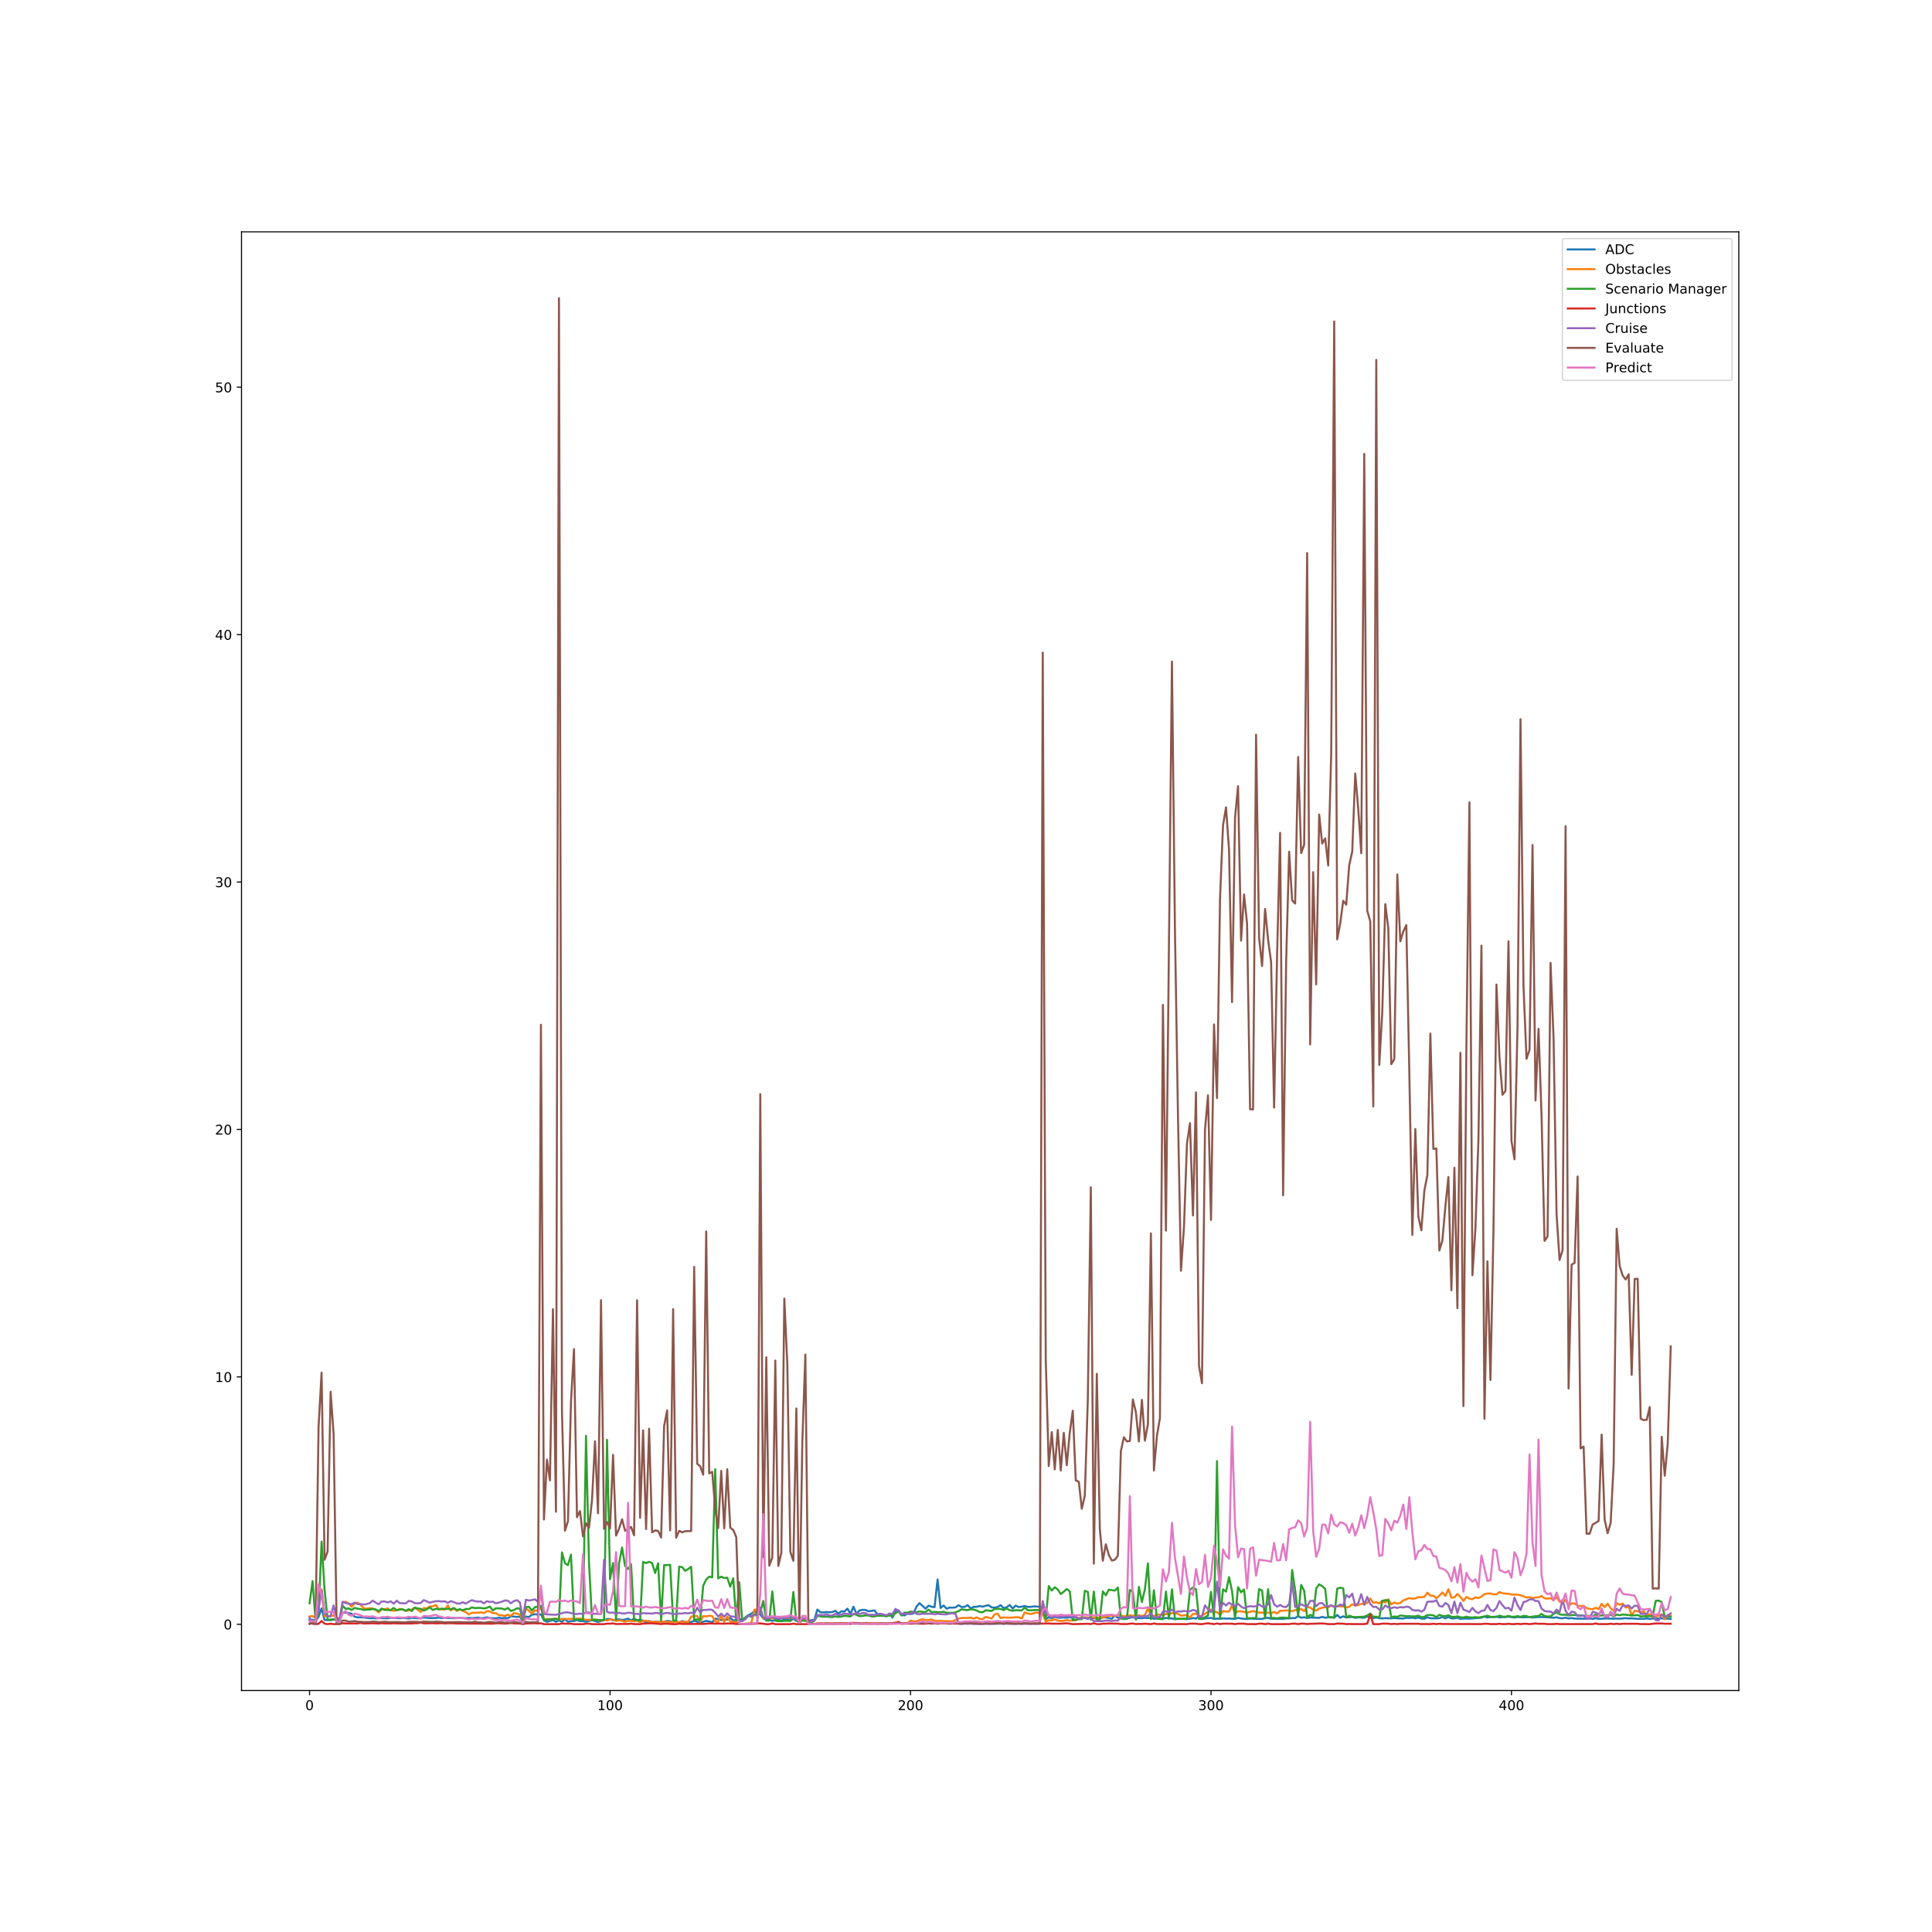 <?xml version="1.0" encoding="utf-8" standalone="no"?>
<!DOCTYPE svg PUBLIC "-//W3C//DTD SVG 1.1//EN"
  "http://www.w3.org/Graphics/SVG/1.1/DTD/svg11.dtd">
<!-- Created with matplotlib (http://matplotlib.org/) -->
<svg height="1440pt" version="1.1" viewBox="0 0 1440 1440" width="1440pt" xmlns="http://www.w3.org/2000/svg" xmlns:xlink="http://www.w3.org/1999/xlink">
 <defs>
  <style type="text/css">
*{stroke-linecap:butt;stroke-linejoin:round;}
  </style>
 </defs>
 <g id="figure_1">
  <g id="patch_1">
   <path d="M 0 1440 
L 1440 1440 
L 1440 0 
L 0 0 
z
" style="fill:#ffffff;"/>
  </g>
  <g id="axes_1">
   <g id="patch_2">
    <path d="M 180 1260 
L 1296 1260 
L 1296 172.8 
L 180 172.8 
z
" style="fill:#ffffff;"/>
   </g>
   <g id="matplotlib.axis_1">
    <g id="xtick_1">
     <g id="line2d_1">
      <defs>
       <path d="M 0 0 
L 0 3.5 
" id="m79eebfa30f" style="stroke:#000000;stroke-width:0.8;"/>
      </defs>
      <g>
       <use style="stroke:#000000;stroke-width:0.8;" x="230.727" xlink:href="#m79eebfa30f" y="1260"/>
      </g>
     </g>
     <g id="text_1">
      <!-- 0 -->
      <defs>
       <path d="M 31.781 66.406 
Q 24.172 66.406 20.328 58.906 
Q 16.5 51.422 16.5 36.375 
Q 16.5 21.391 20.328 13.891 
Q 24.172 6.391 31.781 6.391 
Q 39.453 6.391 43.281 13.891 
Q 47.125 21.391 47.125 36.375 
Q 47.125 51.422 43.281 58.906 
Q 39.453 66.406 31.781 66.406 
z
M 31.781 74.219 
Q 44.047 74.219 50.516 64.516 
Q 56.984 54.828 56.984 36.375 
Q 56.984 17.969 50.516 8.266 
Q 44.047 -1.422 31.781 -1.422 
Q 19.531 -1.422 13.062 8.266 
Q 6.594 17.969 6.594 36.375 
Q 6.594 54.828 13.062 64.516 
Q 19.531 74.219 31.781 74.219 
z
" id="DejaVuSans-30"/>
      </defs>
      <g transform="translate(227.546 1274.598)scale(0.1 -0.1)">
       <use xlink:href="#DejaVuSans-30"/>
      </g>
     </g>
    </g>
    <g id="xtick_2">
     <g id="line2d_2">
      <g>
       <use style="stroke:#000000;stroke-width:0.8;" x="454.689" xlink:href="#m79eebfa30f" y="1260"/>
      </g>
     </g>
     <g id="text_2">
      <!-- 100 -->
      <defs>
       <path d="M 12.406 8.297 
L 28.516 8.297 
L 28.516 63.922 
L 10.984 60.406 
L 10.984 69.391 
L 28.422 72.906 
L 38.281 72.906 
L 38.281 8.297 
L 54.391 8.297 
L 54.391 0 
L 12.406 0 
z
" id="DejaVuSans-31"/>
      </defs>
      <g transform="translate(445.145 1274.598)scale(0.1 -0.1)">
       <use xlink:href="#DejaVuSans-31"/>
       <use x="63.623" xlink:href="#DejaVuSans-30"/>
       <use x="127.246" xlink:href="#DejaVuSans-30"/>
      </g>
     </g>
    </g>
    <g id="xtick_3">
     <g id="line2d_3">
      <g>
       <use style="stroke:#000000;stroke-width:0.8;" x="678.65" xlink:href="#m79eebfa30f" y="1260"/>
      </g>
     </g>
     <g id="text_3">
      <!-- 200 -->
      <defs>
       <path d="M 19.188 8.297 
L 53.609 8.297 
L 53.609 0 
L 7.328 0 
L 7.328 8.297 
Q 12.938 14.109 22.625 23.891 
Q 32.328 33.688 34.812 36.531 
Q 39.547 41.844 41.422 45.531 
Q 43.312 49.219 43.312 52.781 
Q 43.312 58.594 39.234 62.25 
Q 35.156 65.922 28.609 65.922 
Q 23.969 65.922 18.812 64.312 
Q 13.672 62.703 7.812 59.422 
L 7.812 69.391 
Q 13.766 71.781 18.938 73 
Q 24.125 74.219 28.422 74.219 
Q 39.75 74.219 46.484 68.547 
Q 53.219 62.891 53.219 53.422 
Q 53.219 48.922 51.531 44.891 
Q 49.859 40.875 45.406 35.406 
Q 44.188 33.984 37.641 27.219 
Q 31.109 20.453 19.188 8.297 
z
" id="DejaVuSans-32"/>
      </defs>
      <g transform="translate(669.106 1274.598)scale(0.1 -0.1)">
       <use xlink:href="#DejaVuSans-32"/>
       <use x="63.623" xlink:href="#DejaVuSans-30"/>
       <use x="127.246" xlink:href="#DejaVuSans-30"/>
      </g>
     </g>
    </g>
    <g id="xtick_4">
     <g id="line2d_4">
      <g>
       <use style="stroke:#000000;stroke-width:0.8;" x="902.612" xlink:href="#m79eebfa30f" y="1260"/>
      </g>
     </g>
     <g id="text_4">
      <!-- 300 -->
      <defs>
       <path d="M 40.578 39.312 
Q 47.656 37.797 51.625 33 
Q 55.609 28.219 55.609 21.188 
Q 55.609 10.406 48.188 4.484 
Q 40.766 -1.422 27.094 -1.422 
Q 22.516 -1.422 17.656 -0.516 
Q 12.797 0.391 7.625 2.203 
L 7.625 11.719 
Q 11.719 9.328 16.594 8.109 
Q 21.484 6.891 26.812 6.891 
Q 36.078 6.891 40.938 10.547 
Q 45.797 14.203 45.797 21.188 
Q 45.797 27.641 41.281 31.266 
Q 36.766 34.906 28.719 34.906 
L 20.219 34.906 
L 20.219 43.016 
L 29.109 43.016 
Q 36.375 43.016 40.234 45.922 
Q 44.094 48.828 44.094 54.297 
Q 44.094 59.906 40.109 62.906 
Q 36.141 65.922 28.719 65.922 
Q 24.656 65.922 20.016 65.031 
Q 15.375 64.156 9.812 62.312 
L 9.812 71.094 
Q 15.438 72.656 20.344 73.438 
Q 25.25 74.219 29.594 74.219 
Q 40.828 74.219 47.359 69.109 
Q 53.906 64.016 53.906 55.328 
Q 53.906 49.266 50.438 45.094 
Q 46.969 40.922 40.578 39.312 
z
" id="DejaVuSans-33"/>
      </defs>
      <g transform="translate(893.068 1274.598)scale(0.1 -0.1)">
       <use xlink:href="#DejaVuSans-33"/>
       <use x="63.623" xlink:href="#DejaVuSans-30"/>
       <use x="127.246" xlink:href="#DejaVuSans-30"/>
      </g>
     </g>
    </g>
    <g id="xtick_5">
     <g id="line2d_5">
      <g>
       <use style="stroke:#000000;stroke-width:0.8;" x="1126.573" xlink:href="#m79eebfa30f" y="1260"/>
      </g>
     </g>
     <g id="text_5">
      <!-- 400 -->
      <defs>
       <path d="M 37.797 64.312 
L 12.891 25.391 
L 37.797 25.391 
z
M 35.203 72.906 
L 47.609 72.906 
L 47.609 25.391 
L 58.016 25.391 
L 58.016 17.188 
L 47.609 17.188 
L 47.609 0 
L 37.797 0 
L 37.797 17.188 
L 4.891 17.188 
L 4.891 26.703 
z
" id="DejaVuSans-34"/>
      </defs>
      <g transform="translate(1117.029 1274.598)scale(0.1 -0.1)">
       <use xlink:href="#DejaVuSans-34"/>
       <use x="63.623" xlink:href="#DejaVuSans-30"/>
       <use x="127.246" xlink:href="#DejaVuSans-30"/>
      </g>
     </g>
    </g>
   </g>
   <g id="matplotlib.axis_2">
    <g id="ytick_1">
     <g id="line2d_6">
      <defs>
       <path d="M 0 0 
L -3.5 0 
" id="me07c206b63" style="stroke:#000000;stroke-width:0.8;"/>
      </defs>
      <g>
       <use style="stroke:#000000;stroke-width:0.8;" x="180" xlink:href="#me07c206b63" y="1210.665"/>
      </g>
     </g>
     <g id="text_6">
      <!-- 0 -->
      <g transform="translate(166.637 1214.464)scale(0.1 -0.1)">
       <use xlink:href="#DejaVuSans-30"/>
      </g>
     </g>
    </g>
    <g id="ytick_2">
     <g id="line2d_7">
      <g>
       <use style="stroke:#000000;stroke-width:0.8;" x="180" xlink:href="#me07c206b63" y="1026.253"/>
      </g>
     </g>
     <g id="text_7">
      <!-- 10 -->
      <g transform="translate(160.275 1030.052)scale(0.1 -0.1)">
       <use xlink:href="#DejaVuSans-31"/>
       <use x="63.623" xlink:href="#DejaVuSans-30"/>
      </g>
     </g>
    </g>
    <g id="ytick_3">
     <g id="line2d_8">
      <g>
       <use style="stroke:#000000;stroke-width:0.8;" x="180" xlink:href="#me07c206b63" y="841.84"/>
      </g>
     </g>
     <g id="text_8">
      <!-- 20 -->
      <g transform="translate(160.275 845.64)scale(0.1 -0.1)">
       <use xlink:href="#DejaVuSans-32"/>
       <use x="63.623" xlink:href="#DejaVuSans-30"/>
      </g>
     </g>
    </g>
    <g id="ytick_4">
     <g id="line2d_9">
      <g>
       <use style="stroke:#000000;stroke-width:0.8;" x="180" xlink:href="#me07c206b63" y="657.428"/>
      </g>
     </g>
     <g id="text_9">
      <!-- 30 -->
      <g transform="translate(160.275 661.227)scale(0.1 -0.1)">
       <use xlink:href="#DejaVuSans-33"/>
       <use x="63.623" xlink:href="#DejaVuSans-30"/>
      </g>
     </g>
    </g>
    <g id="ytick_5">
     <g id="line2d_10">
      <g>
       <use style="stroke:#000000;stroke-width:0.8;" x="180" xlink:href="#me07c206b63" y="473.015"/>
      </g>
     </g>
     <g id="text_10">
      <!-- 40 -->
      <g transform="translate(160.275 476.815)scale(0.1 -0.1)">
       <use xlink:href="#DejaVuSans-34"/>
       <use x="63.623" xlink:href="#DejaVuSans-30"/>
      </g>
     </g>
    </g>
    <g id="ytick_6">
     <g id="line2d_11">
      <g>
       <use style="stroke:#000000;stroke-width:0.8;" x="180" xlink:href="#me07c206b63" y="288.603"/>
      </g>
     </g>
     <g id="text_11">
      <!-- 50 -->
      <defs>
       <path d="M 10.797 72.906 
L 49.516 72.906 
L 49.516 64.594 
L 19.828 64.594 
L 19.828 46.734 
Q 21.969 47.469 24.109 47.828 
Q 26.266 48.188 28.422 48.188 
Q 40.625 48.188 47.75 41.5 
Q 54.891 34.812 54.891 23.391 
Q 54.891 11.625 47.562 5.094 
Q 40.234 -1.422 26.906 -1.422 
Q 22.312 -1.422 17.547 -0.641 
Q 12.797 0.141 7.719 1.703 
L 7.719 11.625 
Q 12.109 9.234 16.797 8.062 
Q 21.484 6.891 26.703 6.891 
Q 35.156 6.891 40.078 11.328 
Q 45.016 15.766 45.016 23.391 
Q 45.016 31 40.078 35.438 
Q 35.156 39.891 26.703 39.891 
Q 22.75 39.891 18.812 39.016 
Q 14.891 38.141 10.797 36.281 
z
" id="DejaVuSans-35"/>
      </defs>
      <g transform="translate(160.275 292.402)scale(0.1 -0.1)">
       <use xlink:href="#DejaVuSans-35"/>
       <use x="63.623" xlink:href="#DejaVuSans-30"/>
      </g>
     </g>
    </g>
   </g>
   <g id="line2d_12">
    <path clip-path="url(#p33757747e8)" d="M 230.727 1207.207 
L 232.967 1207.282 
L 235.207 1208.041 
L 237.446 1205.077 
L 239.686 1198.804 
L 241.925 1207.415 
L 244.165 1207.539 
L 246.405 1207.544 
L 248.644 1207.191 
L 250.884 1207.561 
L 253.123 1208.25 
L 255.363 1202.071 
L 257.603 1201.931 
L 262.082 1202.742 
L 264.321 1204.954 
L 266.561 1205.477 
L 271.04 1205.484 
L 275.52 1206.14 
L 277.759 1206.064 
L 279.999 1206.224 
L 282.238 1205.976 
L 288.957 1206.18 
L 291.197 1205.779 
L 295.676 1205.964 
L 297.916 1206.129 
L 300.155 1205.93 
L 304.635 1206.247 
L 306.874 1205.936 
L 309.114 1205.964 
L 311.353 1206.154 
L 313.593 1206.101 
L 315.833 1205.561 
L 320.312 1205.998 
L 322.551 1206.045 
L 327.031 1205.686 
L 329.27 1205.998 
L 331.51 1205.921 
L 338.229 1206.092 
L 340.468 1206.002 
L 342.708 1205.787 
L 344.948 1206.053 
L 347.187 1206.113 
L 349.427 1205.953 
L 353.906 1205.991 
L 356.146 1205.635 
L 358.385 1206.059 
L 360.625 1206.013 
L 362.865 1205.441 
L 365.104 1206.005 
L 369.583 1206.219 
L 371.823 1205.724 
L 374.063 1206.115 
L 376.302 1205.823 
L 378.542 1206.117 
L 380.781 1204.679 
L 385.261 1205.131 
L 387.5 1204.955 
L 389.74 1208.23 
L 391.98 1204.886 
L 394.219 1205.23 
L 396.459 1203.496 
L 398.698 1203.163 
L 400.938 1203.398 
L 403.178 1203.258 
L 405.417 1207.769 
L 407.657 1208.773 
L 412.136 1207.505 
L 414.376 1208.785 
L 416.615 1207.717 
L 418.855 1208.718 
L 421.095 1206.94 
L 423.334 1208.764 
L 425.574 1208.263 
L 427.813 1208.246 
L 430.053 1207.524 
L 432.293 1208.282 
L 434.532 1208.289 
L 436.772 1208.735 
L 441.251 1207.558 
L 445.73 1208.848 
L 450.21 1207.559 
L 452.449 1206.755 
L 454.689 1206.705 
L 456.928 1207.699 
L 459.168 1207.083 
L 461.408 1206.946 
L 463.647 1207.434 
L 465.887 1207.122 
L 468.126 1206.389 
L 470.366 1207.767 
L 472.606 1206.397 
L 474.845 1207.686 
L 477.085 1207.163 
L 479.325 1207.952 
L 481.564 1209.354 
L 483.804 1208.161 
L 486.043 1209.194 
L 488.283 1208.628 
L 490.523 1208.792 
L 492.762 1208.802 
L 495.002 1208.662 
L 497.241 1208.149 
L 499.481 1208.339 
L 501.721 1209.382 
L 503.96 1208.296 
L 506.2 1209.493 
L 508.439 1208.268 
L 512.919 1209.448 
L 515.158 1208.926 
L 517.398 1208.025 
L 519.638 1208.76 
L 521.877 1209.323 
L 526.356 1208.12 
L 528.596 1208.542 
L 530.836 1209.205 
L 533.075 1206.41 
L 535.315 1206.826 
L 537.554 1207.528 
L 539.794 1206.983 
L 542.034 1207.246 
L 544.273 1205.84 
L 546.513 1207.856 
L 548.753 1207.396 
L 550.992 1206.642 
L 553.232 1207.491 
L 555.471 1205.568 
L 557.711 1203.837 
L 559.951 1202.827 
L 562.19 1201.035 
L 564.43 1201.578 
L 566.669 1203.455 
L 568.909 1206.204 
L 571.149 1207.508 
L 573.388 1207.466 
L 575.628 1208.065 
L 577.868 1207.573 
L 580.107 1206.884 
L 582.347 1208.145 
L 584.586 1206.763 
L 586.826 1207.186 
L 589.066 1208.057 
L 591.305 1206.432 
L 593.545 1208.12 
L 595.784 1207.419 
L 598.024 1207.686 
L 600.264 1206.432 
L 602.503 1208.074 
L 604.743 1207.57 
L 606.983 1207.406 
L 609.222 1199.664 
L 611.462 1201.581 
L 613.701 1201.885 
L 615.941 1201.505 
L 618.181 1201.805 
L 620.42 1201.472 
L 622.66 1200.575 
L 624.899 1202.666 
L 627.139 1200.962 
L 629.379 1201.142 
L 631.618 1198.977 
L 633.858 1202.779 
L 636.098 1197.53 
L 638.337 1202.7 
L 640.577 1200.369 
L 642.816 1199.869 
L 645.056 1199.937 
L 647.296 1200.977 
L 651.775 1200.298 
L 654.014 1203.247 
L 656.254 1202.879 
L 658.494 1203.54 
L 660.733 1204.663 
L 662.973 1202.651 
L 665.213 1205.668 
L 667.452 1200.603 
L 669.692 1200.199 
L 671.931 1203.722 
L 674.171 1203.979 
L 676.411 1202.616 
L 678.65 1203.039 
L 680.89 1202.512 
L 683.129 1197.436 
L 685.369 1194.858 
L 689.848 1199.023 
L 692.088 1196.763 
L 694.328 1197.576 
L 696.567 1197.887 
L 698.807 1177.243 
L 701.046 1198.482 
L 703.286 1196.636 
L 705.526 1199.01 
L 707.765 1198.211 
L 710.005 1198.26 
L 712.244 1198.037 
L 714.484 1196.401 
L 716.724 1197.839 
L 718.963 1197.664 
L 721.203 1196.378 
L 723.443 1198.793 
L 725.682 1197.645 
L 727.922 1197.62 
L 730.161 1197.045 
L 732.401 1197.512 
L 734.641 1196.861 
L 736.88 1196.415 
L 739.12 1198.053 
L 741.359 1198.217 
L 743.599 1197.738 
L 745.839 1196.405 
L 748.078 1198.584 
L 750.318 1197.95 
L 752.557 1196.288 
L 754.797 1198.917 
L 757.037 1196.721 
L 759.276 1197.83 
L 761.516 1197.487 
L 763.756 1197.02 
L 765.995 1197.698 
L 768.235 1197.648 
L 770.474 1197.326 
L 772.714 1197.39 
L 774.954 1197.685 
L 777.193 1197.844 
L 779.433 1206.768 
L 781.672 1205.437 
L 783.912 1206.033 
L 786.152 1204.982 
L 788.391 1205.752 
L 790.631 1205.714 
L 792.871 1205.535 
L 795.11 1205.718 
L 797.35 1205.377 
L 799.589 1206.029 
L 801.829 1205.308 
L 804.069 1206.559 
L 806.308 1205.773 
L 808.548 1205.962 
L 810.787 1206.554 
L 813.027 1205.922 
L 817.506 1206.283 
L 819.746 1206.256 
L 821.986 1205.498 
L 824.225 1205.551 
L 828.704 1206.455 
L 830.944 1204.069 
L 833.184 1205.816 
L 835.423 1205.55 
L 837.663 1206.731 
L 844.382 1205.373 
L 846.621 1206.14 
L 848.861 1205.964 
L 851.101 1206.087 
L 853.34 1205.845 
L 855.58 1205.991 
L 857.819 1205.735 
L 860.059 1206.564 
L 862.299 1206.251 
L 866.778 1206.311 
L 869.017 1205.963 
L 873.497 1206.308 
L 875.736 1206.762 
L 877.976 1206.617 
L 884.695 1206.647 
L 886.934 1206.517 
L 889.174 1205.998 
L 891.414 1206.414 
L 893.653 1204.535 
L 895.893 1206.704 
L 898.132 1206.254 
L 902.612 1205.876 
L 904.851 1206.602 
L 907.091 1206.376 
L 909.331 1206.605 
L 911.57 1206.232 
L 913.81 1206.411 
L 916.049 1206.321 
L 918.289 1206.521 
L 920.529 1206.584 
L 922.768 1205.91 
L 925.008 1206.348 
L 929.487 1206.723 
L 931.727 1206.396 
L 936.206 1206.612 
L 938.446 1206.577 
L 940.685 1206.674 
L 942.925 1205.904 
L 945.164 1205.853 
L 947.404 1206.524 
L 951.883 1206.533 
L 956.362 1206.604 
L 958.602 1206.21 
L 960.842 1206.256 
L 963.081 1206.019 
L 965.321 1206.044 
L 967.561 1204.588 
L 969.8 1205.78 
L 972.04 1205.381 
L 974.279 1205.949 
L 976.519 1205.597 
L 983.238 1205.851 
L 985.477 1205.116 
L 987.717 1205.749 
L 989.957 1205.476 
L 992.196 1205.508 
L 994.436 1205.757 
L 996.675 1203.705 
L 998.915 1205.804 
L 1001.155 1204.683 
L 1003.394 1205.595 
L 1005.634 1205.301 
L 1007.874 1205.215 
L 1010.113 1205.852 
L 1012.353 1205.521 
L 1016.832 1205.77 
L 1019.072 1204.84 
L 1021.311 1205.766 
L 1023.551 1206.002 
L 1025.79 1205.634 
L 1028.03 1206.137 
L 1030.27 1206.225 
L 1032.509 1206.064 
L 1036.989 1206.201 
L 1039.228 1205.952 
L 1041.468 1206.218 
L 1045.947 1206.318 
L 1048.187 1205.825 
L 1050.426 1205.955 
L 1052.666 1205.734 
L 1054.905 1206.188 
L 1057.145 1205.626 
L 1059.385 1206.369 
L 1061.624 1206.512 
L 1063.864 1205.437 
L 1066.104 1206.148 
L 1070.583 1206.249 
L 1072.822 1206.029 
L 1075.062 1205.235 
L 1077.302 1206.247 
L 1079.541 1205.211 
L 1081.781 1206.268 
L 1084.02 1206.23 
L 1086.26 1205.72 
L 1088.5 1206.621 
L 1090.739 1206.416 
L 1092.979 1206.36 
L 1095.219 1206.458 
L 1104.177 1205.703 
L 1106.417 1204.94 
L 1108.656 1205.561 
L 1110.896 1205.188 
L 1113.135 1205.292 
L 1115.375 1204.894 
L 1117.615 1205.531 
L 1119.854 1205.325 
L 1122.094 1205.322 
L 1124.334 1204.971 
L 1128.813 1205.633 
L 1131.052 1205.199 
L 1133.292 1205.381 
L 1135.532 1205.449 
L 1137.771 1205.331 
L 1140.011 1205.363 
L 1142.25 1205.582 
L 1146.73 1205.239 
L 1151.209 1205.268 
L 1155.688 1205.586 
L 1157.928 1205.758 
L 1160.167 1205.427 
L 1162.407 1206.064 
L 1164.647 1206.154 
L 1166.886 1205.741 
L 1169.126 1206.304 
L 1171.365 1205.993 
L 1173.605 1206.396 
L 1182.564 1206.53 
L 1184.803 1206.266 
L 1187.043 1206.625 
L 1189.282 1206.171 
L 1191.522 1206.56 
L 1193.762 1206.538 
L 1196.001 1206.307 
L 1202.72 1206.473 
L 1204.96 1206.354 
L 1207.199 1206.503 
L 1211.679 1206.058 
L 1213.918 1206.288 
L 1216.158 1206.226 
L 1220.637 1206.544 
L 1225.116 1206.582 
L 1227.356 1206.308 
L 1229.595 1206.705 
L 1231.835 1206.31 
L 1234.075 1206.457 
L 1238.554 1206.179 
L 1240.793 1206.553 
L 1243.033 1206.386 
L 1245.273 1206.707 
L 1245.273 1206.707 
" style="fill:none;stroke:#1f77b4;stroke-linecap:square;stroke-width:1.5;"/>
   </g>
   <g id="line2d_13">
    <path clip-path="url(#p33757747e8)" d="M 230.727 1204.816 
L 232.967 1204.556 
L 235.207 1205.916 
L 237.446 1199.084 
L 239.686 1184.621 
L 241.925 1204.767 
L 244.165 1204.267 
L 246.405 1204.721 
L 248.644 1203.99 
L 250.884 1205.71 
L 253.123 1207.023 
L 255.363 1194.183 
L 257.603 1193.863 
L 259.842 1195.046 
L 262.082 1197.592 
L 264.321 1195.11 
L 266.561 1194.547 
L 268.801 1196.178 
L 271.04 1198.737 
L 273.28 1199.085 
L 275.52 1198.664 
L 277.759 1198.918 
L 279.999 1200.01 
L 282.238 1201.747 
L 284.478 1199.414 
L 286.718 1199.387 
L 288.957 1198.825 
L 291.197 1200.357 
L 293.436 1200.505 
L 295.676 1200.255 
L 297.916 1199.102 
L 300.155 1199.767 
L 302.395 1200.783 
L 304.635 1200.315 
L 306.874 1199.65 
L 309.114 1198.217 
L 311.353 1199.784 
L 313.593 1201.527 
L 315.833 1198.521 
L 318.072 1198.775 
L 320.312 1197.425 
L 322.551 1197.258 
L 324.791 1196.258 
L 327.031 1199.196 
L 329.27 1199.553 
L 331.51 1199.686 
L 333.75 1196.583 
L 335.989 1200.373 
L 338.229 1198.834 
L 340.468 1200.655 
L 342.708 1199.718 
L 347.187 1201.573 
L 349.427 1203.369 
L 351.666 1201.993 
L 353.906 1202.133 
L 356.146 1202.081 
L 358.385 1201.683 
L 360.625 1202.335 
L 362.865 1200.809 
L 365.104 1201.062 
L 367.344 1202.386 
L 369.583 1202.328 
L 371.823 1203.852 
L 374.063 1203.878 
L 376.302 1204.417 
L 378.542 1203.508 
L 380.781 1204.399 
L 383.021 1202.258 
L 385.261 1202.657 
L 387.5 1203.438 
L 389.74 1207.705 
L 391.98 1198.796 
L 394.219 1200.612 
L 396.459 1202.668 
L 398.698 1200.345 
L 400.938 1200.519 
L 403.178 1197.445 
L 405.417 1207.163 
L 407.657 1206.683 
L 409.896 1206.975 
L 414.376 1206.3 
L 416.615 1207.287 
L 418.855 1206.578 
L 421.095 1206.712 
L 423.334 1206.694 
L 425.574 1206.559 
L 427.813 1206.676 
L 430.053 1206.462 
L 432.293 1206.443 
L 434.532 1206.676 
L 436.772 1207.258 
L 441.251 1207.372 
L 443.491 1206.967 
L 445.73 1207.416 
L 447.97 1207.72 
L 450.21 1207.369 
L 452.449 1207.747 
L 454.689 1207.136 
L 456.928 1207.128 
L 459.168 1208.149 
L 461.408 1207.697 
L 463.647 1208.087 
L 465.887 1208.786 
L 468.126 1208.109 
L 470.366 1208.023 
L 472.606 1208.399 
L 474.845 1207.942 
L 477.085 1208.972 
L 479.325 1208.107 
L 481.564 1207.946 
L 483.804 1208.629 
L 486.043 1208.838 
L 488.283 1208.803 
L 490.523 1208.942 
L 492.762 1208.72 
L 495.002 1208.704 
L 497.241 1208.901 
L 499.481 1208.948 
L 503.96 1208.883 
L 508.439 1209.039 
L 510.679 1208.647 
L 512.919 1208.957 
L 515.158 1204.876 
L 519.638 1204.381 
L 521.877 1208.829 
L 524.117 1204.47 
L 526.356 1204.82 
L 528.596 1204.264 
L 530.836 1204.536 
L 533.075 1208.471 
L 535.315 1208.845 
L 537.554 1204.292 
L 539.794 1208.849 
L 542.034 1204.817 
L 544.273 1208.631 
L 546.513 1208.86 
L 548.753 1208.909 
L 550.992 1210.306 
L 553.232 1210.436 
L 557.711 1210.012 
L 559.951 1210.063 
L 562.19 1199.823 
L 564.43 1199.693 
L 566.669 1199.289 
L 568.909 1206.235 
L 571.149 1206.186 
L 573.388 1206.249 
L 575.628 1206.126 
L 577.868 1206.145 
L 580.107 1205.991 
L 582.347 1206.036 
L 584.586 1205.786 
L 586.826 1205.821 
L 589.066 1206.137 
L 591.305 1205.907 
L 593.545 1206.401 
L 595.784 1210.344 
L 598.024 1206.445 
L 600.264 1206.61 
L 602.503 1210.307 
L 604.743 1210.504 
L 606.983 1210.378 
L 609.222 1209.984 
L 620.42 1209.918 
L 622.66 1209.809 
L 624.899 1210.006 
L 627.139 1209.829 
L 633.858 1209.8 
L 636.098 1209.508 
L 640.577 1209.974 
L 645.056 1209.783 
L 647.296 1209.985 
L 651.775 1209.861 
L 654.014 1209.972 
L 656.254 1209.86 
L 660.733 1210.026 
L 662.973 1210.021 
L 665.213 1209.855 
L 667.452 1209.247 
L 669.692 1209.484 
L 671.931 1209.982 
L 676.411 1209.796 
L 678.65 1207.894 
L 680.89 1208.419 
L 683.129 1208.414 
L 685.369 1207.484 
L 687.609 1206.87 
L 689.848 1207.553 
L 692.088 1207.475 
L 694.328 1206.983 
L 696.567 1208.066 
L 698.807 1208.208 
L 701.046 1208.091 
L 703.286 1208.302 
L 710.005 1208.427 
L 714.484 1206.336 
L 716.724 1205.966 
L 721.203 1205.965 
L 723.443 1205.624 
L 725.682 1206.445 
L 727.922 1205.497 
L 730.161 1206.689 
L 732.401 1206.854 
L 734.641 1205.129 
L 739.12 1206.381 
L 741.359 1203.23 
L 743.599 1202.746 
L 745.839 1206.062 
L 748.078 1205.526 
L 752.557 1205.694 
L 754.797 1205.638 
L 757.037 1205.36 
L 759.276 1205.419 
L 761.516 1206.382 
L 763.756 1201.837 
L 765.995 1202.663 
L 768.235 1202.986 
L 770.474 1202.355 
L 772.714 1201.906 
L 774.954 1202.439 
L 777.193 1202.783 
L 779.433 1208.615 
L 781.672 1207.691 
L 783.912 1207.725 
L 786.152 1206.935 
L 788.391 1207.926 
L 790.631 1208.141 
L 792.871 1207.965 
L 795.11 1207.529 
L 797.35 1207.917 
L 801.829 1207.71 
L 804.069 1205.845 
L 806.308 1206 
L 808.548 1205.302 
L 810.787 1205.604 
L 815.267 1205.634 
L 817.506 1205.908 
L 819.746 1205.414 
L 821.986 1205.722 
L 824.225 1204.878 
L 826.465 1204.287 
L 828.704 1204.223 
L 830.944 1204.308 
L 833.184 1204.021 
L 835.423 1204.181 
L 837.663 1204.686 
L 839.902 1204.434 
L 842.142 1204.014 
L 844.382 1204.179 
L 846.621 1204.461 
L 848.861 1203.989 
L 851.101 1204.442 
L 853.34 1203.839 
L 855.58 1198.665 
L 857.819 1204.094 
L 860.059 1204.519 
L 862.299 1203.387 
L 864.538 1203.549 
L 866.778 1204.039 
L 869.017 1202.907 
L 871.257 1203.191 
L 873.497 1202.312 
L 875.736 1202.32 
L 877.976 1202.822 
L 880.216 1204.213 
L 884.695 1203.851 
L 886.934 1205.493 
L 889.174 1202.906 
L 891.414 1202.864 
L 893.653 1204.325 
L 895.893 1204.46 
L 898.132 1202.74 
L 900.372 1201.365 
L 902.612 1199.653 
L 904.851 1201.186 
L 907.091 1201.634 
L 909.331 1203.513 
L 911.57 1200.833 
L 913.81 1201.203 
L 916.049 1201.078 
L 918.289 1196.554 
L 920.529 1202.403 
L 922.768 1200.979 
L 925.008 1201 
L 927.247 1201.337 
L 929.487 1202.164 
L 931.727 1201.261 
L 933.966 1200.791 
L 938.446 1202.001 
L 940.685 1201.956 
L 942.925 1202.301 
L 945.164 1201.928 
L 947.404 1202.462 
L 949.644 1201.427 
L 951.883 1202.612 
L 954.123 1200.583 
L 956.362 1200.574 
L 958.602 1200.292 
L 960.842 1200.401 
L 963.081 1200.893 
L 965.321 1200.035 
L 967.561 1199.938 
L 969.8 1199.3 
L 972.04 1200.811 
L 974.279 1197.729 
L 976.519 1198.208 
L 978.759 1199.776 
L 980.998 1200.426 
L 983.238 1198.979 
L 985.477 1198.321 
L 987.717 1197.939 
L 989.957 1198.103 
L 992.196 1196.624 
L 994.436 1197.811 
L 996.675 1197.026 
L 998.915 1197.396 
L 1001.155 1197.249 
L 1003.394 1198.163 
L 1005.634 1197.567 
L 1007.874 1195.687 
L 1010.113 1196.76 
L 1012.353 1196.326 
L 1014.592 1195.382 
L 1016.832 1195.676 
L 1019.072 1194.632 
L 1021.311 1191.474 
L 1023.551 1194.662 
L 1025.79 1194.203 
L 1028.03 1195.037 
L 1030.27 1193.087 
L 1032.509 1194.497 
L 1034.749 1191.997 
L 1036.989 1195.811 
L 1039.228 1194.414 
L 1041.468 1195.269 
L 1043.707 1194.716 
L 1045.947 1192.836 
L 1050.426 1191.11 
L 1052.666 1191.578 
L 1054.905 1191.364 
L 1057.145 1190.387 
L 1059.385 1190.429 
L 1061.624 1190.224 
L 1063.864 1187.065 
L 1066.104 1189.252 
L 1068.343 1189.37 
L 1070.583 1191.208 
L 1072.822 1189.258 
L 1075.062 1186.96 
L 1077.302 1189.57 
L 1079.541 1184.485 
L 1081.781 1190.837 
L 1084.02 1190.554 
L 1086.26 1188.042 
L 1088.5 1190.29 
L 1090.739 1193.243 
L 1092.979 1190.202 
L 1095.219 1191.585 
L 1097.458 1191.932 
L 1099.698 1190.55 
L 1101.937 1191.107 
L 1104.177 1189.934 
L 1106.417 1188.203 
L 1108.656 1187.724 
L 1110.896 1187.663 
L 1113.135 1188.323 
L 1115.375 1188.352 
L 1117.615 1186.635 
L 1119.854 1187.49 
L 1122.094 1187.816 
L 1124.334 1187.89 
L 1126.573 1188.497 
L 1128.813 1188.557 
L 1131.052 1188.501 
L 1133.292 1189.043 
L 1135.532 1189.8 
L 1137.771 1190.721 
L 1140.011 1190.383 
L 1142.25 1191.148 
L 1144.49 1190.623 
L 1146.73 1190.561 
L 1148.969 1189.545 
L 1151.209 1191.262 
L 1153.449 1191.534 
L 1155.688 1191.145 
L 1157.928 1192.832 
L 1160.167 1190.372 
L 1162.407 1193.737 
L 1164.647 1194.63 
L 1166.886 1192.313 
L 1169.126 1196.956 
L 1171.365 1195.02 
L 1173.605 1195.149 
L 1175.845 1196.782 
L 1178.084 1197.082 
L 1180.324 1196.86 
L 1182.564 1198.568 
L 1184.803 1199.222 
L 1187.043 1199.397 
L 1189.282 1198.326 
L 1191.522 1199.312 
L 1193.762 1195.372 
L 1196.001 1197.874 
L 1198.241 1195.322 
L 1200.48 1198.785 
L 1202.72 1200.683 
L 1204.96 1194.879 
L 1207.199 1196.016 
L 1209.439 1195.233 
L 1211.679 1198.136 
L 1213.918 1197.63 
L 1216.158 1204.099 
L 1218.397 1200.484 
L 1220.637 1200.922 
L 1222.877 1201.594 
L 1225.116 1201.025 
L 1227.356 1204.418 
L 1229.595 1203.035 
L 1231.835 1205.188 
L 1234.075 1204.919 
L 1236.314 1204.138 
L 1238.554 1203.229 
L 1240.793 1206.864 
L 1243.033 1203.506 
L 1245.273 1204.133 
L 1245.273 1204.133 
" style="fill:none;stroke:#ff7f0e;stroke-linecap:square;stroke-width:1.5;"/>
   </g>
   <g id="line2d_14">
    <path clip-path="url(#p33757747e8)" d="M 230.727 1195.05 
L 232.967 1178.475 
L 235.207 1208.015 
L 237.446 1203.641 
L 239.686 1149.039 
L 241.925 1185.001 
L 244.165 1207.104 
L 246.405 1207.119 
L 248.644 1207.007 
L 250.884 1207.207 
L 253.123 1207.761 
L 255.363 1196.716 
L 257.603 1199.166 
L 259.842 1198.773 
L 262.082 1199.982 
L 264.321 1198.372 
L 266.561 1199.04 
L 268.801 1199.255 
L 271.04 1199.973 
L 273.28 1199.711 
L 275.52 1199.647 
L 277.759 1199.25 
L 279.999 1199.521 
L 282.238 1200.881 
L 284.478 1198.887 
L 286.718 1199.977 
L 291.197 1200.048 
L 293.436 1198.477 
L 295.676 1200.14 
L 297.916 1199.71 
L 300.155 1199.43 
L 302.395 1200.522 
L 304.635 1199.342 
L 306.874 1200.803 
L 309.114 1198.197 
L 311.353 1198.818 
L 313.593 1199.172 
L 315.833 1200.47 
L 318.072 1199.499 
L 320.312 1198.054 
L 322.551 1199.974 
L 324.791 1199.073 
L 327.031 1199.564 
L 329.27 1198.926 
L 331.51 1199.251 
L 333.75 1199.145 
L 335.989 1199.466 
L 338.229 1198.451 
L 340.468 1200.018 
L 342.708 1199.391 
L 344.948 1200.141 
L 347.187 1199.294 
L 349.427 1199.31 
L 351.666 1198.105 
L 353.906 1198.557 
L 356.146 1198.414 
L 358.385 1198.453 
L 360.625 1198.884 
L 362.865 1198.388 
L 365.104 1197.445 
L 367.344 1200.326 
L 369.583 1198.682 
L 374.063 1198.92 
L 376.302 1199.73 
L 378.542 1198.454 
L 380.781 1200.711 
L 383.021 1200.032 
L 385.261 1198.768 
L 387.5 1198.915 
L 389.74 1207.405 
L 391.98 1197.793 
L 394.219 1197.601 
L 396.459 1200.362 
L 398.698 1197.866 
L 400.938 1197.499 
L 403.178 1196.844 
L 405.417 1207.517 
L 409.896 1206.785 
L 412.136 1206.809 
L 414.376 1206.719 
L 416.615 1207.143 
L 418.855 1157.042 
L 421.095 1165.184 
L 423.334 1166.543 
L 425.574 1158.747 
L 427.813 1207.275 
L 430.053 1207.064 
L 432.293 1207.293 
L 434.532 1207.269 
L 436.772 1070.138 
L 439.011 1164.752 
L 441.251 1207.519 
L 443.491 1207.351 
L 447.97 1207.458 
L 450.21 1207.419 
L 452.449 1073.107 
L 454.689 1177.042 
L 456.928 1165.005 
L 459.168 1207.235 
L 461.408 1165.183 
L 463.647 1153.425 
L 465.887 1167.123 
L 468.126 1169.469 
L 470.366 1165.87 
L 472.606 1207.355 
L 474.845 1207.374 
L 477.085 1208.051 
L 479.325 1164.113 
L 481.564 1165.041 
L 483.804 1164.069 
L 486.043 1165.048 
L 488.283 1172.454 
L 490.523 1165.179 
L 492.762 1207.735 
L 495.002 1166.555 
L 497.241 1166.552 
L 499.481 1166.321 
L 501.721 1207.774 
L 503.96 1207.904 
L 506.2 1167.686 
L 508.439 1168.029 
L 510.679 1170.785 
L 512.919 1169.451 
L 515.158 1167.787 
L 517.398 1207.096 
L 519.638 1207.032 
L 521.877 1207.386 
L 524.117 1181.936 
L 526.356 1177.258 
L 528.596 1175.18 
L 530.836 1175.704 
L 533.075 1095.043 
L 535.315 1176.427 
L 537.554 1175.118 
L 539.794 1176.207 
L 542.034 1175.892 
L 544.273 1182.607 
L 546.513 1176.364 
L 548.753 1207.909 
L 550.992 1179.359 
L 553.232 1208.193 
L 555.471 1206.279 
L 557.711 1204.138 
L 559.951 1205.075 
L 562.19 1203.433 
L 564.43 1202.743 
L 566.669 1201.768 
L 568.909 1193.231 
L 571.149 1207.88 
L 573.388 1207.922 
L 575.628 1186.182 
L 577.868 1208.006 
L 580.107 1208.22 
L 582.347 1208.265 
L 584.586 1208.097 
L 589.066 1208.096 
L 591.305 1186.608 
L 593.545 1207.99 
L 595.784 1208.546 
L 598.024 1207.858 
L 600.264 1208.1 
L 602.503 1208.724 
L 604.743 1209.166 
L 606.983 1208.122 
L 609.222 1204.419 
L 613.701 1205.027 
L 615.941 1204.901 
L 618.181 1205.179 
L 620.42 1205.274 
L 622.66 1204.76 
L 624.899 1205.157 
L 627.139 1204.921 
L 629.379 1204.274 
L 633.858 1204.839 
L 636.098 1202.802 
L 638.337 1203.632 
L 640.577 1204.607 
L 642.816 1204.406 
L 645.056 1203.996 
L 647.296 1204.065 
L 649.535 1204.748 
L 651.775 1204.791 
L 654.014 1204.255 
L 658.494 1204.371 
L 660.733 1204.608 
L 662.973 1204.153 
L 665.213 1204.333 
L 667.452 1202.439 
L 669.692 1200.962 
L 671.931 1204.112 
L 674.171 1201.889 
L 676.411 1202.087 
L 678.65 1201.133 
L 680.89 1201.64 
L 683.129 1201.706 
L 685.369 1201.007 
L 687.609 1201.412 
L 689.848 1201.501 
L 692.088 1199.741 
L 694.328 1201.636 
L 696.567 1201.387 
L 698.807 1201.626 
L 701.046 1201.6 
L 703.286 1201.299 
L 705.526 1202.034 
L 710.005 1202.135 
L 712.244 1201.734 
L 714.484 1200.779 
L 716.724 1199.443 
L 718.963 1199.925 
L 721.203 1200.059 
L 723.443 1199.484 
L 725.682 1199.637 
L 727.922 1200.352 
L 730.161 1201.512 
L 732.401 1201.688 
L 734.641 1200.222 
L 739.12 1200.707 
L 741.359 1199.192 
L 743.599 1199.078 
L 745.839 1199.273 
L 748.078 1200.041 
L 750.318 1198.864 
L 752.557 1200.162 
L 754.797 1200.556 
L 757.037 1200.147 
L 761.516 1200.32 
L 763.756 1198.214 
L 765.995 1200.177 
L 768.235 1200.219 
L 772.714 1199.953 
L 774.954 1200.253 
L 777.193 1199.678 
L 779.433 1206.844 
L 781.672 1182.159 
L 783.912 1185.473 
L 786.152 1183.046 
L 788.391 1184.693 
L 790.631 1188.084 
L 792.871 1186.364 
L 795.11 1184.349 
L 797.35 1186.092 
L 799.589 1207.539 
L 804.069 1206.918 
L 806.308 1206.874 
L 808.548 1185.706 
L 810.787 1186.503 
L 813.027 1207.168 
L 815.267 1186.234 
L 817.506 1207.378 
L 819.746 1207.37 
L 821.986 1186.142 
L 824.225 1189.075 
L 826.465 1184.852 
L 830.944 1185.542 
L 833.184 1183.281 
L 835.423 1206.337 
L 837.663 1206.598 
L 839.902 1206.608 
L 842.142 1185.025 
L 844.382 1186.503 
L 846.621 1207.216 
L 848.861 1182.724 
L 851.101 1193.987 
L 853.34 1184.512 
L 855.58 1165.235 
L 857.819 1206.773 
L 860.059 1185.295 
L 862.299 1206.536 
L 866.778 1206.846 
L 869.017 1186.251 
L 871.257 1206.434 
L 873.497 1184.567 
L 875.736 1206.782 
L 877.976 1206.49 
L 880.216 1206.586 
L 882.455 1206.477 
L 884.695 1206.843 
L 886.934 1185.055 
L 889.174 1183.193 
L 891.414 1184.572 
L 893.653 1206.683 
L 895.893 1206.649 
L 900.372 1204.112 
L 902.612 1186.466 
L 904.851 1206.01 
L 907.091 1089.051 
L 909.331 1206.497 
L 911.57 1184.574 
L 913.81 1186.307 
L 916.049 1175.539 
L 918.289 1185.868 
L 920.529 1206.454 
L 922.768 1182.946 
L 925.008 1186.811 
L 927.247 1184.677 
L 929.487 1206.15 
L 936.206 1205.971 
L 938.446 1184.415 
L 940.685 1185.553 
L 942.925 1206.292 
L 945.164 1184.49 
L 947.404 1205.849 
L 949.644 1205.936 
L 951.883 1206.175 
L 954.123 1205.771 
L 956.362 1205.624 
L 958.602 1205.874 
L 960.842 1205.869 
L 963.081 1170.198 
L 965.321 1185.236 
L 967.561 1204.638 
L 969.8 1181.301 
L 972.04 1185.619 
L 974.279 1205.611 
L 976.519 1203.602 
L 978.759 1204.799 
L 980.998 1183.926 
L 983.238 1180.829 
L 985.477 1182.245 
L 987.717 1184.253 
L 989.957 1205.22 
L 992.196 1205.339 
L 994.436 1205.626 
L 996.675 1184.1 
L 998.915 1183.354 
L 1001.155 1183.883 
L 1003.394 1205.539 
L 1005.634 1204.254 
L 1007.874 1205.041 
L 1010.113 1205.279 
L 1016.832 1204.982 
L 1019.072 1204.127 
L 1021.311 1202.611 
L 1023.551 1205.047 
L 1025.79 1204.998 
L 1028.03 1205.684 
L 1030.27 1193.164 
L 1032.509 1192.646 
L 1034.749 1192.757 
L 1036.989 1205.444 
L 1039.228 1204.809 
L 1041.468 1205.112 
L 1043.707 1204.098 
L 1045.947 1204.298 
L 1048.187 1204.674 
L 1050.426 1204.592 
L 1052.666 1204.767 
L 1054.905 1204.802 
L 1057.145 1204.167 
L 1059.385 1205.383 
L 1061.624 1205.059 
L 1063.864 1203.82 
L 1066.104 1203.673 
L 1068.343 1204.024 
L 1070.583 1205.264 
L 1072.822 1203.559 
L 1075.062 1204.423 
L 1077.302 1204.563 
L 1079.541 1203.95 
L 1081.781 1205.015 
L 1084.02 1205.198 
L 1086.26 1204.714 
L 1088.5 1205.399 
L 1090.739 1205.587 
L 1092.979 1204.952 
L 1095.219 1205.484 
L 1097.458 1205.545 
L 1099.698 1205.301 
L 1101.937 1205.618 
L 1106.417 1204.809 
L 1108.656 1204.234 
L 1110.896 1205.125 
L 1113.135 1205.068 
L 1115.375 1205.185 
L 1117.615 1204.199 
L 1119.854 1204.885 
L 1122.094 1205.011 
L 1124.334 1204.361 
L 1126.573 1205.003 
L 1128.813 1205.065 
L 1131.052 1204.526 
L 1133.292 1205.109 
L 1135.532 1204.381 
L 1137.771 1204.577 
L 1140.011 1205.273 
L 1144.49 1204.601 
L 1146.73 1204.475 
L 1148.969 1202.945 
L 1151.209 1204.414 
L 1153.449 1204.853 
L 1155.688 1204.735 
L 1157.928 1202.95 
L 1160.167 1201.68 
L 1162.407 1203.177 
L 1164.647 1203.586 
L 1166.886 1203.506 
L 1169.126 1204.058 
L 1171.365 1203.72 
L 1173.605 1203.757 
L 1178.084 1204.142 
L 1180.324 1204.226 
L 1182.564 1204.431 
L 1187.043 1204.448 
L 1189.282 1203.575 
L 1191.522 1204.511 
L 1193.762 1203.962 
L 1196.001 1204.189 
L 1200.48 1203.56 
L 1202.72 1204.812 
L 1204.96 1203.456 
L 1207.199 1203.892 
L 1209.439 1203.4 
L 1211.679 1203.529 
L 1216.158 1204.092 
L 1218.397 1204.014 
L 1220.637 1203.768 
L 1222.877 1204.895 
L 1225.116 1204.601 
L 1227.356 1204.8 
L 1231.835 1204.366 
L 1234.075 1193.183 
L 1236.314 1192.998 
L 1238.554 1194.133 
L 1240.793 1205.071 
L 1243.033 1204.576 
L 1245.273 1205.123 
L 1245.273 1205.123 
" style="fill:none;stroke:#2ca02c;stroke-linecap:square;stroke-width:1.5;"/>
   </g>
   <g id="line2d_15">
    <path clip-path="url(#p33757747e8)" d="M 230.727 1210.43 
L 232.967 1209.22 
L 235.207 1210.53 
L 237.446 1210.301 
L 239.686 1208.184 
L 241.925 1210.198 
L 244.165 1210.524 
L 246.405 1210.26 
L 248.644 1210.507 
L 253.123 1210.508 
L 255.363 1209.838 
L 257.603 1210.05 
L 266.561 1210.034 
L 268.801 1209.58 
L 271.04 1210.104 
L 277.759 1209.905 
L 282.238 1210.089 
L 284.478 1209.84 
L 286.718 1210.032 
L 291.197 1210.03 
L 293.436 1209.866 
L 295.676 1210.039 
L 306.874 1210.047 
L 309.114 1209.851 
L 311.353 1209.865 
L 313.593 1209.351 
L 315.833 1209.969 
L 318.072 1209.985 
L 322.551 1209.802 
L 324.791 1210.035 
L 329.27 1209.813 
L 331.51 1210.051 
L 333.75 1209.887 
L 335.989 1209.837 
L 340.468 1210.064 
L 367.344 1210.184 
L 369.583 1209.962 
L 371.823 1209.874 
L 374.063 1210.069 
L 376.302 1210.142 
L 378.542 1210.058 
L 380.781 1209.528 
L 383.021 1210.022 
L 387.5 1210.087 
L 389.74 1210.527 
L 391.98 1210.064 
L 398.698 1209.882 
L 400.938 1210.02 
L 403.178 1209.928 
L 405.417 1210.54 
L 416.615 1210.54 
L 418.855 1210.007 
L 421.095 1210.192 
L 425.574 1210.196 
L 427.813 1210.536 
L 434.532 1210.539 
L 436.772 1210.204 
L 439.011 1210.201 
L 441.251 1210.535 
L 450.21 1210.534 
L 452.449 1210.144 
L 454.689 1210.206 
L 456.928 1209.972 
L 459.168 1210.471 
L 463.647 1210.383 
L 468.126 1210.38 
L 470.366 1210.182 
L 472.606 1210.474 
L 477.085 1210.529 
L 479.325 1210.107 
L 481.564 1210.104 
L 483.804 1209.906 
L 486.043 1209.914 
L 492.762 1210.483 
L 495.002 1210.22 
L 497.241 1210.22 
L 501.721 1210.548 
L 503.96 1210.544 
L 506.2 1210.158 
L 508.439 1210.395 
L 524.117 1210.397 
L 528.596 1210.046 
L 530.836 1210.041 
L 533.075 1210.217 
L 535.315 1210.111 
L 539.794 1210.22 
L 542.034 1210.05 
L 546.513 1210.144 
L 548.753 1210.484 
L 550.992 1210.248 
L 553.232 1210.479 
L 555.471 1210.301 
L 562.19 1210.328 
L 564.43 1210.031 
L 566.669 1209.998 
L 571.149 1210.542 
L 573.388 1210.544 
L 575.628 1209.962 
L 577.868 1210.545 
L 589.066 1210.54 
L 591.305 1210.202 
L 593.545 1210.541 
L 606.983 1210.522 
L 609.222 1210.271 
L 613.701 1210.301 
L 618.181 1210.152 
L 620.42 1210.315 
L 631.618 1210.157 
L 633.858 1210.273 
L 636.098 1209.968 
L 638.337 1209.938 
L 642.816 1210.26 
L 645.056 1210.067 
L 654.014 1210.228 
L 660.733 1210.273 
L 662.973 1210.103 
L 665.213 1209.806 
L 667.452 1210.157 
L 669.692 1208.805 
L 671.931 1210.242 
L 674.171 1210.07 
L 678.65 1210.198 
L 683.129 1209.994 
L 685.369 1210.191 
L 687.609 1210.238 
L 689.848 1210.168 
L 692.088 1209.874 
L 694.328 1210.215 
L 696.567 1209.923 
L 698.807 1210.238 
L 701.046 1209.955 
L 703.286 1209.784 
L 705.526 1210.102 
L 707.765 1210.222 
L 710.005 1210.051 
L 712.244 1210.18 
L 716.724 1210.067 
L 718.963 1209.925 
L 721.203 1210.12 
L 723.443 1209.904 
L 732.401 1210.224 
L 734.641 1209.985 
L 736.88 1210.161 
L 741.359 1210.048 
L 743.599 1210.044 
L 745.839 1209.892 
L 748.078 1210.071 
L 750.318 1209.891 
L 752.557 1209.499 
L 754.797 1210.168 
L 759.276 1210.075 
L 765.995 1210.117 
L 770.474 1210.193 
L 777.193 1210.128 
L 781.672 1210.018 
L 783.912 1210.198 
L 790.631 1210.198 
L 795.11 1209.89 
L 799.589 1210.532 
L 810.787 1210.262 
L 813.027 1210.482 
L 815.267 1209.858 
L 817.506 1210.479 
L 819.746 1210.532 
L 821.986 1210.191 
L 824.225 1210.191 
L 826.465 1210.076 
L 830.944 1210.186 
L 833.184 1210.203 
L 835.423 1210.455 
L 839.902 1210.488 
L 842.142 1210.209 
L 844.382 1210.076 
L 846.621 1210.475 
L 848.861 1210.37 
L 851.101 1210.403 
L 853.34 1210.215 
L 857.819 1210.531 
L 860.059 1210.046 
L 862.299 1210.46 
L 884.695 1210.526 
L 886.934 1210.179 
L 891.414 1210.194 
L 893.653 1210.521 
L 895.893 1210.522 
L 898.132 1210.164 
L 900.372 1209.934 
L 904.851 1210.521 
L 907.091 1210.02 
L 909.331 1210.524 
L 911.57 1210.187 
L 918.289 1210.22 
L 920.529 1210.527 
L 922.768 1210.175 
L 927.247 1210.194 
L 929.487 1210.517 
L 936.206 1210.523 
L 938.446 1210.191 
L 940.685 1210.207 
L 942.925 1210.524 
L 945.164 1210.193 
L 947.404 1210.525 
L 960.842 1210.521 
L 963.081 1210.183 
L 965.321 1210.193 
L 967.561 1210.514 
L 969.8 1210.17 
L 972.04 1210.183 
L 974.279 1210.481 
L 976.519 1210.274 
L 980.998 1210.186 
L 983.238 1210.039 
L 985.477 1210.049 
L 987.717 1210.187 
L 989.957 1210.516 
L 994.436 1210.522 
L 996.675 1210.076 
L 998.915 1210.189 
L 1001.155 1210.182 
L 1003.394 1210.521 
L 1005.634 1210.407 
L 1007.874 1210.517 
L 1012.353 1210.52 
L 1016.832 1210.479 
L 1019.072 1210.199 
L 1021.311 1203.38 
L 1023.551 1210.518 
L 1028.03 1210.529 
L 1030.27 1210.172 
L 1034.749 1210.184 
L 1036.989 1210.52 
L 1039.228 1210.29 
L 1041.468 1210.518 
L 1043.707 1210.253 
L 1057.145 1210.272 
L 1059.385 1210.518 
L 1061.624 1210.452 
L 1066.104 1210.508 
L 1068.343 1210.259 
L 1070.583 1210.508 
L 1072.822 1210.26 
L 1075.062 1210.434 
L 1104.177 1210.5 
L 1106.417 1210.272 
L 1108.656 1210.277 
L 1110.896 1210.504 
L 1115.375 1210.513 
L 1117.615 1210.268 
L 1119.854 1210.514 
L 1122.094 1210.519 
L 1124.334 1210.271 
L 1126.573 1210.514 
L 1128.813 1210.517 
L 1131.052 1210.276 
L 1133.292 1210.52 
L 1135.532 1210.276 
L 1137.771 1210.291 
L 1140.011 1210.517 
L 1144.49 1210.079 
L 1146.73 1210.294 
L 1151.209 1210.279 
L 1153.449 1210.519 
L 1157.928 1210.482 
L 1160.167 1210.279 
L 1162.407 1210.519 
L 1187.043 1210.508 
L 1189.282 1210.017 
L 1191.522 1210.512 
L 1198.241 1210.509 
L 1200.48 1210.24 
L 1202.72 1210.511 
L 1204.96 1210.248 
L 1207.199 1210.51 
L 1209.439 1210.284 
L 1220.637 1210.287 
L 1222.877 1210.508 
L 1229.595 1210.527 
L 1234.075 1210.035 
L 1238.554 1210.007 
L 1240.793 1210.241 
L 1245.273 1210.222 
L 1245.273 1210.222 
" style="fill:none;stroke:#d62728;stroke-linecap:square;stroke-width:1.5;"/>
   </g>
   <g id="line2d_16">
    <path clip-path="url(#p33757747e8)" d="M 230.727 1205.797 
L 232.967 1210.287 
L 235.207 1210.557 
L 237.446 1198.985 
L 239.686 1185.486 
L 241.925 1202.494 
L 244.165 1204.773 
L 246.405 1204.687 
L 248.644 1196.59 
L 250.884 1205.875 
L 253.123 1206.675 
L 255.363 1193.849 
L 257.603 1194.816 
L 259.842 1195.361 
L 262.082 1195.696 
L 264.321 1194.512 
L 266.561 1195.597 
L 268.801 1195.585 
L 271.04 1195.905 
L 273.28 1195.577 
L 275.52 1194.958 
L 277.759 1192.997 
L 279.999 1194.463 
L 282.238 1195.747 
L 284.478 1193.644 
L 286.718 1193.619 
L 288.957 1194.381 
L 291.197 1193.55 
L 293.436 1195.287 
L 295.676 1193.064 
L 297.916 1194.838 
L 302.395 1195.093 
L 304.635 1193.215 
L 306.874 1193.577 
L 309.114 1194.886 
L 311.353 1194.977 
L 313.593 1194.733 
L 315.833 1192.618 
L 318.072 1193.544 
L 320.312 1194.604 
L 322.551 1193.904 
L 324.791 1193.498 
L 327.031 1193.391 
L 329.27 1193.709 
L 331.51 1193.51 
L 333.75 1194.666 
L 335.989 1193.357 
L 338.229 1194.117 
L 340.468 1195.074 
L 342.708 1195.221 
L 344.948 1194.207 
L 347.187 1195.273 
L 349.427 1193.826 
L 351.666 1192.653 
L 353.906 1193.377 
L 356.146 1193.752 
L 358.385 1193.543 
L 360.625 1195.097 
L 362.865 1193.444 
L 365.104 1193.999 
L 367.344 1193.777 
L 369.583 1195.047 
L 374.063 1193.83 
L 376.302 1192.867 
L 378.542 1193.079 
L 380.781 1194.992 
L 383.021 1193.332 
L 385.261 1192.659 
L 387.5 1194.368 
L 389.74 1206.062 
L 391.98 1192.309 
L 394.219 1192.936 
L 396.459 1192.587 
L 398.698 1192.062 
L 400.938 1193.85 
L 403.178 1186.633 
L 405.417 1203.055 
L 409.896 1203.39 
L 414.376 1203.576 
L 421.095 1201.778 
L 423.334 1201.831 
L 425.574 1202.214 
L 427.813 1202.934 
L 430.053 1202.994 
L 432.293 1202.666 
L 434.532 1203.021 
L 436.772 1201.732 
L 439.011 1201.854 
L 441.251 1202.961 
L 443.491 1202.78 
L 445.73 1202.976 
L 447.97 1202.972 
L 450.21 1162.683 
L 452.449 1201.394 
L 454.689 1202.101 
L 456.928 1201.892 
L 459.168 1203.003 
L 461.408 1202.02 
L 463.647 1202.555 
L 465.887 1202.609 
L 468.126 1201.969 
L 470.366 1202.154 
L 472.606 1202.867 
L 474.845 1202.805 
L 477.085 1203.291 
L 479.325 1202.235 
L 481.564 1202.541 
L 483.804 1202.518 
L 486.043 1202.694 
L 488.283 1202.202 
L 490.523 1202.291 
L 492.762 1203.094 
L 495.002 1202.503 
L 497.241 1202.169 
L 499.481 1202.452 
L 501.721 1202.97 
L 503.96 1203.056 
L 506.2 1202.637 
L 508.439 1202.646 
L 510.679 1202.25 
L 512.919 1202.528 
L 515.158 1201.995 
L 517.398 1202.724 
L 519.638 1198.279 
L 521.877 1201.765 
L 524.117 1199.939 
L 526.356 1199.984 
L 528.596 1199.651 
L 530.836 1199.898 
L 533.075 1202.002 
L 535.315 1204.893 
L 537.554 1202.709 
L 539.794 1204.955 
L 542.034 1202.523 
L 544.273 1204.697 
L 546.513 1204.816 
L 548.753 1205.604 
L 550.992 1208.353 
L 553.232 1208.315 
L 555.471 1206.958 
L 557.711 1204.449 
L 559.951 1204.59 
L 562.19 1203.922 
L 564.43 1203.784 
L 566.669 1198.15 
L 568.909 1205.502 
L 571.149 1206.23 
L 573.388 1205.933 
L 575.628 1205.386 
L 577.868 1206.074 
L 580.107 1206.121 
L 582.347 1206.029 
L 584.586 1205.754 
L 586.826 1205.606 
L 589.066 1205.868 
L 591.305 1205.466 
L 593.545 1207.279 
L 595.784 1205.689 
L 598.024 1206.265 
L 600.264 1206.266 
L 602.503 1208.307 
L 604.743 1208.541 
L 606.983 1207.722 
L 609.222 1203.814 
L 611.462 1203.606 
L 613.701 1204.004 
L 615.941 1203.21 
L 618.181 1204.062 
L 620.42 1204.105 
L 622.66 1202.763 
L 624.899 1203.877 
L 627.139 1203.357 
L 629.379 1202.669 
L 633.858 1203.228 
L 636.098 1203.305 
L 638.337 1202.194 
L 640.577 1202.993 
L 642.816 1202.303 
L 645.056 1202.347 
L 647.296 1203.725 
L 649.535 1203.47 
L 651.775 1203.646 
L 656.254 1202.867 
L 658.494 1203.335 
L 660.733 1203.936 
L 662.973 1202.745 
L 665.213 1202.938 
L 667.452 1199.168 
L 669.692 1200.636 
L 671.931 1203.001 
L 674.171 1202.799 
L 678.65 1202.846 
L 680.89 1201.166 
L 683.129 1202.85 
L 685.369 1203.184 
L 687.609 1202.731 
L 689.848 1202.847 
L 694.328 1202.775 
L 696.567 1203.22 
L 698.807 1202.774 
L 701.046 1203.097 
L 705.526 1203.241 
L 707.765 1202.65 
L 710.005 1202.484 
L 712.244 1202.904 
L 714.484 1210.19 
L 716.724 1210.403 
L 718.963 1210.199 
L 721.203 1210.283 
L 723.443 1210.181 
L 725.682 1210.407 
L 732.401 1210.417 
L 734.641 1210.292 
L 736.88 1210.414 
L 741.359 1210.348 
L 745.839 1210.177 
L 748.078 1210.41 
L 750.318 1210.193 
L 752.557 1210.361 
L 757.037 1210.409 
L 759.276 1210.277 
L 761.516 1210.401 
L 763.756 1210.214 
L 768.235 1210.407 
L 770.474 1210.278 
L 772.714 1210.409 
L 774.954 1210.268 
L 777.193 1193.353 
L 779.433 1202.852 
L 781.672 1204.343 
L 783.912 1205.361 
L 786.152 1204.274 
L 788.391 1205.278 
L 790.631 1204.917 
L 792.871 1204.9 
L 795.11 1204.084 
L 797.35 1204.807 
L 799.589 1205.242 
L 801.829 1204.973 
L 804.069 1206.485 
L 806.308 1206.303 
L 808.548 1205.835 
L 810.787 1205.985 
L 813.027 1206.391 
L 815.267 1208.208 
L 819.746 1208.349 
L 821.986 1208.198 
L 824.225 1207.888 
L 826.465 1207.945 
L 828.704 1208.221 
L 830.944 1207.819 
L 833.184 1207.882 
L 835.423 1205.364 
L 837.663 1205.584 
L 839.902 1205.439 
L 842.142 1205.024 
L 844.382 1205.078 
L 846.621 1205.591 
L 848.861 1204.605 
L 851.101 1205.095 
L 853.34 1204.594 
L 855.58 1204.528 
L 857.819 1202.376 
L 860.059 1205.565 
L 864.538 1205.102 
L 866.778 1201.239 
L 869.017 1201.003 
L 871.257 1201.334 
L 873.497 1199.73 
L 875.736 1201.809 
L 877.976 1200.983 
L 880.216 1201.157 
L 882.455 1200.637 
L 884.695 1201.035 
L 886.934 1200.907 
L 889.174 1199.959 
L 891.414 1200.509 
L 893.653 1204.964 
L 895.893 1204.794 
L 898.132 1196.528 
L 900.372 1199.405 
L 902.612 1201.566 
L 904.851 1198.962 
L 907.091 1178.882 
L 909.331 1199.851 
L 911.57 1194.729 
L 913.81 1196.67 
L 916.049 1194.569 
L 920.529 1197.227 
L 922.768 1195.379 
L 925.008 1197.435 
L 927.247 1198.67 
L 929.487 1197.649 
L 931.727 1197.125 
L 933.966 1197.413 
L 936.206 1197.135 
L 938.446 1195.783 
L 940.685 1197.394 
L 942.925 1197.679 
L 945.164 1195.732 
L 947.404 1188.861 
L 949.644 1195.739 
L 951.883 1197.549 
L 954.123 1196.255 
L 956.362 1197.535 
L 958.602 1197.805 
L 960.842 1195.601 
L 963.081 1179.514 
L 965.321 1197.732 
L 967.561 1197.108 
L 969.8 1195.646 
L 972.04 1196.846 
L 974.279 1197.271 
L 976.519 1193.257 
L 978.759 1193.141 
L 980.998 1197.211 
L 983.238 1195.02 
L 985.477 1194.793 
L 987.717 1197.07 
L 989.957 1197.382 
L 992.196 1196.449 
L 994.436 1197.517 
L 996.675 1197.398 
L 998.915 1195.916 
L 1001.155 1196.798 
L 1003.394 1188.802 
L 1005.634 1190.568 
L 1007.874 1187.799 
L 1010.113 1196.689 
L 1012.353 1194.827 
L 1014.592 1188.14 
L 1016.832 1196.155 
L 1019.072 1190.243 
L 1021.311 1195.426 
L 1023.551 1197.709 
L 1025.79 1197.677 
L 1028.03 1199.659 
L 1030.27 1199.549 
L 1032.509 1196.652 
L 1034.749 1198.032 
L 1036.989 1198.634 
L 1039.228 1197.913 
L 1041.468 1198.496 
L 1043.707 1197.807 
L 1045.947 1198.137 
L 1048.187 1197.492 
L 1050.426 1197.837 
L 1052.666 1199.936 
L 1054.905 1200.411 
L 1057.145 1200.147 
L 1059.385 1201.223 
L 1061.624 1199.868 
L 1063.864 1193.886 
L 1066.104 1193.702 
L 1068.343 1193.711 
L 1070.583 1192.722 
L 1072.822 1197.032 
L 1075.062 1197.482 
L 1077.302 1194.777 
L 1079.541 1196.232 
L 1081.781 1202.301 
L 1084.02 1193.727 
L 1086.26 1202.288 
L 1088.5 1194.578 
L 1090.739 1199.653 
L 1095.219 1201.461 
L 1097.458 1198.399 
L 1099.698 1201.03 
L 1101.937 1202.338 
L 1104.177 1200.616 
L 1106.417 1200.328 
L 1108.656 1196.198 
L 1110.896 1200.017 
L 1113.135 1200.797 
L 1115.375 1198.42 
L 1117.615 1193.328 
L 1119.854 1196.477 
L 1122.094 1198.87 
L 1124.334 1198.313 
L 1126.573 1200.481 
L 1128.813 1190.761 
L 1131.052 1196.331 
L 1133.292 1200.059 
L 1135.532 1194.116 
L 1137.771 1193.481 
L 1140.011 1192.146 
L 1142.25 1191.983 
L 1144.49 1193.277 
L 1146.73 1193.397 
L 1148.969 1198.952 
L 1151.209 1200.726 
L 1153.449 1201.081 
L 1155.688 1201.161 
L 1157.928 1202.529 
L 1160.167 1199.694 
L 1162.407 1201.576 
L 1164.647 1192.504 
L 1166.886 1200.611 
L 1169.126 1203.783 
L 1171.365 1201.18 
L 1173.605 1201.701 
L 1175.845 1204.418 
L 1178.084 1204.452 
L 1180.324 1204.169 
L 1182.564 1206.48 
L 1184.803 1206.457 
L 1187.043 1201.345 
L 1189.282 1201.964 
L 1191.522 1203.046 
L 1193.762 1201.06 
L 1196.001 1204.548 
L 1198.241 1205.8 
L 1200.48 1201.441 
L 1202.72 1204.193 
L 1204.96 1199.12 
L 1207.199 1200.642 
L 1209.439 1196.634 
L 1211.679 1196.969 
L 1213.918 1196.575 
L 1216.158 1198.904 
L 1218.397 1196.736 
L 1220.637 1196.906 
L 1222.877 1202.94 
L 1225.116 1202.828 
L 1227.356 1202.977 
L 1229.595 1199.084 
L 1231.835 1203.457 
L 1234.075 1207.551 
L 1236.314 1207.79 
L 1238.554 1203.394 
L 1240.793 1204.918 
L 1243.033 1204.325 
L 1245.273 1202.495 
L 1245.273 1202.495 
" style="fill:none;stroke:#9467bd;stroke-linecap:square;stroke-width:1.5;"/>
   </g>
   <g id="line2d_17">
    <path clip-path="url(#p33757747e8)" d="M 230.727 1210.062 
L 232.967 1210.054 
L 235.207 1210.279 
L 237.446 1063.158 
L 239.686 1023.114 
L 241.925 1162.533 
L 244.165 1156.434 
L 246.405 1037.31 
L 248.644 1068.642 
L 250.884 1210.139 
L 253.123 1210.227 
L 255.363 1207.845 
L 257.603 1207.91 
L 259.842 1208.714 
L 262.082 1208.578 
L 264.321 1208.24 
L 266.561 1208.75 
L 268.801 1208.778 
L 271.04 1209.002 
L 275.52 1208.959 
L 277.759 1208.648 
L 279.999 1208.741 
L 282.238 1209.077 
L 286.718 1208.712 
L 288.957 1208.947 
L 291.197 1209.04 
L 295.676 1208.953 
L 300.155 1209.183 
L 302.395 1209.2 
L 304.635 1208.772 
L 306.874 1208.839 
L 309.114 1208.776 
L 313.593 1209.018 
L 315.833 1208.668 
L 322.551 1208.917 
L 324.791 1208.685 
L 329.27 1208.905 
L 331.51 1209.258 
L 333.75 1209.098 
L 342.708 1208.976 
L 344.948 1209.143 
L 351.666 1209.161 
L 353.906 1208.691 
L 356.146 1209.214 
L 358.385 1209.157 
L 360.625 1209.472 
L 362.865 1209.116 
L 365.104 1208.907 
L 367.344 1209.091 
L 369.583 1209.493 
L 371.823 1209.076 
L 374.063 1209.211 
L 376.302 1209.469 
L 378.542 1209.352 
L 380.781 1209.655 
L 383.021 1208.951 
L 387.5 1209.551 
L 389.74 1210.351 
L 391.98 1208.872 
L 394.219 1209.251 
L 398.698 1209.089 
L 400.938 1209.279 
L 403.178 763.808 
L 405.417 1132.528 
L 407.657 1087.924 
L 409.896 1103.38 
L 412.136 975.775 
L 414.376 1126.771 
L 416.615 222.218 
L 418.855 1051.529 
L 421.095 1140.871 
L 423.334 1133.782 
L 425.574 1044.743 
L 427.813 1005.551 
L 430.053 1130.805 
L 432.293 1126.294 
L 434.532 1145.057 
L 436.772 1135.295 
L 439.011 1138.664 
L 441.251 1118.177 
L 443.491 1074.289 
L 445.73 1127.911 
L 447.97 969.081 
L 450.21 1139.54 
L 452.449 1134.492 
L 454.689 1139.155 
L 456.928 1084.393 
L 459.168 1144.523 
L 461.408 1139.358 
L 463.647 1132.387 
L 465.887 1140.889 
L 468.126 1139.95 
L 470.366 1138.087 
L 472.606 1144.313 
L 474.845 969.149 
L 477.085 1131.304 
L 479.325 1066.173 
L 481.564 1139.64 
L 483.804 1064.885 
L 486.043 1142.096 
L 488.283 1140.667 
L 490.523 1141.072 
L 492.762 1145.989 
L 495.002 1062.786 
L 497.241 1051.207 
L 499.481 1140.665 
L 501.721 975.72 
L 503.96 1146.099 
L 506.2 1141.003 
L 508.439 1142.104 
L 510.679 1141.275 
L 515.158 1141.151 
L 517.398 944.267 
L 519.638 1090.974 
L 521.877 1092.856 
L 524.117 1099.189 
L 526.356 917.84 
L 528.596 1098.177 
L 530.836 1097.046 
L 533.075 1124.623 
L 535.315 1138.936 
L 537.554 1096.341 
L 539.794 1139.169 
L 542.034 1095.061 
L 544.273 1138.618 
L 546.513 1140.302 
L 548.753 1145.692 
L 550.992 1210.527 
L 553.232 1210.515 
L 564.43 1209.901 
L 566.669 815.493 
L 568.909 1160.664 
L 571.149 1011.703 
L 573.388 1166.963 
L 575.628 1160.789 
L 577.868 1014.08 
L 580.107 1167.145 
L 582.347 1157.477 
L 584.586 967.907 
L 586.826 1016.588 
L 589.066 1156.69 
L 591.305 1163.304 
L 593.545 1049.758 
L 595.784 1210.476 
L 598.024 1073.857 
L 600.264 1009.611 
L 602.503 1210.56 
L 606.983 1210.49 
L 609.222 1210.182 
L 611.462 1210.039 
L 613.701 1210.169 
L 615.941 1210.025 
L 618.181 1210.176 
L 620.42 1210.198 
L 622.66 1210.034 
L 627.139 1210.074 
L 633.858 1210.112 
L 642.816 1210.083 
L 645.056 1209.875 
L 647.296 1210.164 
L 654.014 1210.113 
L 656.254 1209.963 
L 665.213 1210.122 
L 667.452 1209.549 
L 669.692 1209.716 
L 671.931 1210.078 
L 678.65 1209.887 
L 685.369 1209.908 
L 687.609 1209.523 
L 689.848 1209.839 
L 694.328 1209.74 
L 696.567 1209.975 
L 698.807 1209.894 
L 705.526 1209.992 
L 707.765 1209.788 
L 710.005 1209.819 
L 712.244 1209.656 
L 714.484 1210.095 
L 716.724 1210.178 
L 718.963 1209.844 
L 721.203 1209.948 
L 723.443 1209.797 
L 725.682 1210.016 
L 727.922 1209.884 
L 730.161 1210.222 
L 736.88 1209.975 
L 739.12 1210.048 
L 745.839 1209.784 
L 748.078 1210.138 
L 750.318 1209.692 
L 752.557 1209.964 
L 754.797 1209.975 
L 757.037 1210.13 
L 759.276 1209.94 
L 761.516 1210.158 
L 763.756 1209.713 
L 768.235 1210.108 
L 770.474 1209.933 
L 774.954 1210.001 
L 777.193 486.435 
L 779.433 1013.113 
L 781.672 1092.694 
L 783.912 1067.405 
L 786.152 1095.151 
L 788.391 1065.806 
L 790.631 1096.081 
L 792.871 1067.924 
L 795.11 1092.083 
L 797.35 1067.785 
L 799.589 1051.494 
L 801.829 1103.398 
L 804.069 1104.407 
L 806.308 1124.595 
L 808.548 1114.81 
L 810.787 1043.418 
L 813.027 884.936 
L 815.267 1165.468 
L 817.506 1023.997 
L 819.746 1139.881 
L 821.986 1163.27 
L 824.225 1151.013 
L 826.465 1159.084 
L 828.704 1163.168 
L 830.944 1162.538 
L 833.184 1159.585 
L 835.423 1081.71 
L 837.663 1071.192 
L 839.902 1074.365 
L 842.142 1074.008 
L 844.382 1043.03 
L 846.621 1052.618 
L 848.861 1074.393 
L 851.101 1043.376 
L 853.34 1073.761 
L 855.58 1061.667 
L 857.819 919.305 
L 860.059 1096.034 
L 862.299 1070.346 
L 864.538 1056.912 
L 866.778 749.018 
L 869.017 917.265 
L 873.497 493.096 
L 875.736 692.813 
L 877.976 830.586 
L 880.216 947.134 
L 882.455 914.91 
L 884.695 852.378 
L 886.934 837.145 
L 889.174 905.927 
L 891.414 814.158 
L 893.653 1017.999 
L 895.893 1030.979 
L 898.132 841.907 
L 900.372 816.406 
L 902.612 909.221 
L 904.851 763.572 
L 907.091 818.459 
L 909.331 669.804 
L 911.57 615.153 
L 913.81 601.728 
L 916.049 633.521 
L 918.289 746.899 
L 920.529 609.383 
L 922.768 585.983 
L 925.008 701.06 
L 927.247 666.715 
L 929.487 688.42 
L 931.727 826.794 
L 933.966 826.861 
L 936.206 547.597 
L 938.446 698.908 
L 940.685 720.017 
L 942.925 677.49 
L 945.164 700.403 
L 947.404 716.989 
L 949.644 825.511 
L 951.883 711.05 
L 954.123 620.765 
L 956.362 890.909 
L 958.602 717.72 
L 960.842 634.839 
L 963.081 671.071 
L 965.321 673.459 
L 967.561 564.244 
L 969.8 635.866 
L 972.04 629.652 
L 974.279 412.228 
L 976.519 778.436 
L 978.759 650.038 
L 980.998 733.743 
L 983.238 607.096 
L 985.477 628.73 
L 987.717 624.923 
L 989.957 645.081 
L 992.196 562.402 
L 994.436 239.601 
L 996.675 700.177 
L 998.915 688.238 
L 1001.155 671.377 
L 1003.394 674.285 
L 1005.634 644.892 
L 1007.874 634.717 
L 1010.113 576.517 
L 1012.353 602.965 
L 1014.592 635.951 
L 1016.832 338.332 
L 1019.072 678.846 
L 1021.311 686.766 
L 1023.551 824.734 
L 1025.79 268.231 
L 1028.03 793.762 
L 1030.27 754.2 
L 1032.509 673.876 
L 1034.749 691.78 
L 1036.989 793.172 
L 1039.228 789.432 
L 1041.468 651.768 
L 1043.707 701.62 
L 1045.947 694.24 
L 1048.187 689.529 
L 1050.426 799.339 
L 1052.666 920.457 
L 1054.905 841.503 
L 1057.145 906.759 
L 1059.385 917.005 
L 1061.624 887.436 
L 1063.864 876.06 
L 1066.104 770.357 
L 1068.343 856.339 
L 1070.583 855.976 
L 1072.822 932.051 
L 1075.062 924.619 
L 1077.302 899.206 
L 1079.541 877.314 
L 1081.781 961.696 
L 1084.02 870.325 
L 1086.26 975.047 
L 1088.5 784.698 
L 1090.739 1048.044 
L 1092.979 777.936 
L 1095.219 598.084 
L 1097.458 950.463 
L 1099.698 915.541 
L 1101.937 849.04 
L 1104.177 704.809 
L 1106.417 1057.5 
L 1108.656 940.175 
L 1110.896 1028.547 
L 1113.135 916.961 
L 1115.375 733.799 
L 1117.615 787.822 
L 1119.854 815.951 
L 1122.094 813.129 
L 1124.334 701.622 
L 1126.573 850.471 
L 1128.813 864.053 
L 1131.052 765.969 
L 1133.292 536.018 
L 1135.532 735.421 
L 1137.771 789.161 
L 1140.011 782.401 
L 1142.25 629.84 
L 1144.49 820.196 
L 1146.73 766.862 
L 1148.969 831.148 
L 1151.209 924.918 
L 1153.449 921.628 
L 1155.688 717.664 
L 1157.928 773.796 
L 1160.167 904.917 
L 1162.407 939.098 
L 1164.647 931.848 
L 1166.886 615.81 
L 1169.126 1034.867 
L 1171.365 942.585 
L 1173.605 941.316 
L 1175.845 876.929 
L 1178.084 1079.529 
L 1180.324 1078.217 
L 1182.564 1143.169 
L 1184.803 1143.152 
L 1187.043 1136.341 
L 1189.282 1135.048 
L 1191.522 1133.558 
L 1193.762 1069.271 
L 1196.001 1132.738 
L 1198.241 1142.788 
L 1200.48 1135.115 
L 1202.72 1091.321 
L 1204.96 915.834 
L 1207.199 943.599 
L 1209.439 950.714 
L 1211.679 953.626 
L 1213.918 949.76 
L 1216.158 1024.717 
L 1218.397 953.225 
L 1220.637 953.133 
L 1222.877 1057.429 
L 1225.116 1058.461 
L 1227.356 1058.243 
L 1229.595 1048.747 
L 1231.835 1184.06 
L 1234.075 1183.859 
L 1236.314 1184.042 
L 1238.554 1070.933 
L 1240.793 1099.927 
L 1243.033 1076.01 
L 1245.273 1003.482 
L 1245.273 1003.482 
" style="fill:none;stroke:#8c564b;stroke-linecap:square;stroke-width:1.5;"/>
   </g>
   <g id="line2d_18">
    <path clip-path="url(#p33757747e8)" d="M 230.727 1208.31 
L 232.967 1208.143 
L 235.207 1208.753 
L 237.446 1180.873 
L 239.686 1189.002 
L 241.925 1201.836 
L 244.165 1201.281 
L 248.644 1201.499 
L 250.884 1208.518 
L 253.123 1209.019 
L 255.363 1202.285 
L 257.603 1200.766 
L 259.842 1203.522 
L 262.082 1204.404 
L 264.321 1202.711 
L 266.561 1203.18 
L 268.801 1203.918 
L 271.04 1204.946 
L 273.28 1204.761 
L 275.52 1205.05 
L 277.759 1204.68 
L 279.999 1205.412 
L 282.238 1206.296 
L 284.478 1205.233 
L 286.718 1205.347 
L 288.957 1205.02 
L 291.197 1205.568 
L 293.436 1205.939 
L 295.676 1205.388 
L 300.155 1205.67 
L 302.395 1205.637 
L 304.635 1205.025 
L 306.874 1205.408 
L 309.114 1204.946 
L 311.353 1205.581 
L 313.593 1206.462 
L 315.833 1204.394 
L 318.072 1204.587 
L 320.312 1204.59 
L 324.791 1203.529 
L 327.031 1204.794 
L 329.27 1205.067 
L 331.51 1206.036 
L 333.75 1205.246 
L 335.989 1205.707 
L 338.229 1205.658 
L 340.468 1206.165 
L 342.708 1205.761 
L 344.948 1205.827 
L 349.427 1207.037 
L 351.666 1206.461 
L 353.906 1206.749 
L 356.146 1206.691 
L 358.385 1206.366 
L 360.625 1206.808 
L 362.865 1206.188 
L 365.104 1206.06 
L 367.344 1206.971 
L 369.583 1207.505 
L 371.823 1207.478 
L 374.063 1207.654 
L 376.302 1207.477 
L 380.781 1208.142 
L 383.021 1207.548 
L 385.261 1207.231 
L 387.5 1207.836 
L 389.74 1209.728 
L 391.98 1206.024 
L 394.219 1206.718 
L 396.459 1207.004 
L 398.698 1206.8 
L 400.938 1207.506 
L 403.178 1181.813 
L 405.417 1201.927 
L 407.657 1201.783 
L 409.896 1193.885 
L 412.136 1193.658 
L 414.376 1194.005 
L 416.615 1192.526 
L 418.855 1193.324 
L 421.095 1192.982 
L 423.334 1193.87 
L 425.574 1192.947 
L 430.053 1193.72 
L 432.293 1194.811 
L 434.532 1158.402 
L 436.772 1202.19 
L 439.011 1202.651 
L 441.251 1202.508 
L 443.491 1196.256 
L 445.73 1202.751 
L 447.97 1202.841 
L 450.21 1196.693 
L 452.449 1195.78 
L 454.689 1196.169 
L 456.928 1186.088 
L 459.168 1156.877 
L 461.408 1196.959 
L 463.647 1197.25 
L 465.887 1197.169 
L 468.126 1120.086 
L 470.366 1197.339 
L 474.845 1197.346 
L 477.085 1197.726 
L 479.325 1198.234 
L 481.564 1197.428 
L 483.804 1198.145 
L 486.043 1198.156 
L 488.283 1197.774 
L 490.523 1198.071 
L 492.762 1198.649 
L 495.002 1198.656 
L 497.241 1198.329 
L 499.481 1197.801 
L 501.721 1198.663 
L 503.96 1198.998 
L 506.2 1198.532 
L 508.439 1198.996 
L 510.679 1198.397 
L 512.919 1198.959 
L 515.158 1196.884 
L 517.398 1198.197 
L 519.638 1192.299 
L 521.877 1198.591 
L 524.117 1192.54 
L 526.356 1193.12 
L 528.596 1193.228 
L 530.836 1193.074 
L 533.075 1198.125 
L 535.315 1198.339 
L 537.554 1191.943 
L 539.794 1198.437 
L 542.034 1191.873 
L 544.273 1198.119 
L 546.513 1198.412 
L 548.753 1198.583 
L 550.992 1210.258 
L 553.232 1210.557 
L 557.711 1210.401 
L 559.951 1210.466 
L 564.43 1209.442 
L 566.669 1188.098 
L 568.909 1128.488 
L 571.149 1204.667 
L 573.388 1205.192 
L 575.628 1204.638 
L 577.868 1204.681 
L 580.107 1205.149 
L 586.826 1204.65 
L 589.066 1203.785 
L 591.305 1204.872 
L 593.545 1204.775 
L 595.784 1209.556 
L 598.024 1204.46 
L 600.264 1204.401 
L 602.503 1210.46 
L 604.743 1210.582 
L 606.983 1210.566 
L 611.462 1210.368 
L 615.941 1210.442 
L 631.618 1210.421 
L 633.858 1209.389 
L 636.098 1210.227 
L 642.816 1210.412 
L 645.056 1210.341 
L 649.535 1210.425 
L 651.775 1210.035 
L 654.014 1210.402 
L 658.494 1210.251 
L 660.733 1210.423 
L 662.973 1210.252 
L 665.213 1210.32 
L 667.452 1210.175 
L 674.171 1210.26 
L 676.411 1210.14 
L 678.65 1209.366 
L 683.129 1209.554 
L 685.369 1209.184 
L 687.609 1208.427 
L 689.848 1209.245 
L 692.088 1208.922 
L 694.328 1208.856 
L 696.567 1209.537 
L 698.807 1209.479 
L 701.046 1209.609 
L 703.286 1209.534 
L 705.526 1209.676 
L 707.765 1209.375 
L 710.005 1209.609 
L 712.244 1209.014 
L 714.484 1209.043 
L 716.724 1208.931 
L 718.963 1208.552 
L 727.922 1208.471 
L 732.401 1209.046 
L 734.641 1208.48 
L 736.88 1208.409 
L 739.12 1208.767 
L 743.599 1208.142 
L 745.839 1208.594 
L 748.078 1208.59 
L 750.318 1208.234 
L 754.797 1208.566 
L 757.037 1208.617 
L 759.276 1208.482 
L 761.516 1208.804 
L 763.756 1207.911 
L 765.995 1208.122 
L 768.235 1208.542 
L 772.714 1207.946 
L 774.954 1208.352 
L 777.193 1200.321 
L 779.433 1198.297 
L 781.672 1203.809 
L 783.912 1204.131 
L 786.152 1203.839 
L 788.391 1204.058 
L 790.631 1203.46 
L 792.871 1203.881 
L 795.11 1203.867 
L 797.35 1203.704 
L 799.589 1203.742 
L 801.829 1203.927 
L 804.069 1203.772 
L 806.308 1204.113 
L 808.548 1203.362 
L 810.787 1203.797 
L 817.506 1204.111 
L 819.746 1203.271 
L 821.986 1204.305 
L 824.225 1203.7 
L 826.465 1203.678 
L 828.704 1203.414 
L 830.944 1204.129 
L 833.184 1203.698 
L 835.423 1199.015 
L 837.663 1197.817 
L 839.902 1198.128 
L 842.142 1115.172 
L 844.382 1198.663 
L 846.621 1198.865 
L 848.861 1198.395 
L 851.101 1198.658 
L 853.34 1198.498 
L 855.58 1197.901 
L 857.819 1198.658 
L 860.059 1198.875 
L 862.299 1198.016 
L 864.538 1196.738 
L 866.778 1169.636 
L 869.017 1178.74 
L 871.257 1171.499 
L 873.497 1135.009 
L 875.736 1161.189 
L 880.216 1188.002 
L 882.455 1160.159 
L 884.695 1176.054 
L 886.934 1186.472 
L 889.174 1188.815 
L 891.414 1169.487 
L 893.653 1180.789 
L 895.893 1179.008 
L 898.132 1158.892 
L 900.372 1182.808 
L 902.612 1176.06 
L 904.851 1152.024 
L 907.091 1164.111 
L 909.331 1182.98 
L 911.57 1154.778 
L 913.81 1159.483 
L 916.049 1161.756 
L 918.289 1063.251 
L 920.529 1136.66 
L 922.768 1160.67 
L 925.008 1154.178 
L 927.247 1154.646 
L 929.487 1183.956 
L 931.727 1154.467 
L 933.966 1153.218 
L 936.206 1174.42 
L 938.446 1162.527 
L 945.164 1163.432 
L 947.404 1164.058 
L 949.644 1150.045 
L 951.883 1163.065 
L 954.123 1162.851 
L 956.362 1150.816 
L 958.602 1162.941 
L 960.842 1139.862 
L 963.081 1138.883 
L 965.321 1138.275 
L 967.561 1133.16 
L 969.8 1135.176 
L 972.04 1145.256 
L 974.279 1138.643 
L 976.519 1059.74 
L 978.759 1140.946 
L 980.998 1160.346 
L 983.238 1154.236 
L 985.477 1136.411 
L 987.717 1136.324 
L 989.957 1142.938 
L 992.196 1128.91 
L 994.436 1136.079 
L 996.675 1137.764 
L 998.915 1134.564 
L 1001.155 1135.24 
L 1003.394 1136.738 
L 1005.634 1142.404 
L 1007.874 1135.649 
L 1010.113 1144.522 
L 1012.353 1138.485 
L 1014.592 1129.423 
L 1016.832 1139.008 
L 1019.072 1129.628 
L 1021.311 1115.926 
L 1023.551 1126.923 
L 1025.79 1139.857 
L 1028.03 1159.718 
L 1030.27 1159.104 
L 1032.509 1132.104 
L 1034.749 1135.464 
L 1036.989 1140.663 
L 1039.228 1133.419 
L 1041.468 1134.94 
L 1043.707 1129.593 
L 1045.947 1121.422 
L 1048.187 1139.641 
L 1050.426 1115.887 
L 1052.666 1141.844 
L 1054.905 1162.218 
L 1057.145 1156.25 
L 1059.385 1155.441 
L 1061.624 1151.443 
L 1063.864 1154.523 
L 1066.104 1154.721 
L 1068.343 1159.748 
L 1070.583 1160.148 
L 1072.822 1168.63 
L 1075.062 1169.149 
L 1077.302 1170.274 
L 1079.541 1172.866 
L 1081.781 1178.652 
L 1084.02 1168.093 
L 1086.26 1179.625 
L 1088.5 1165.767 
L 1090.739 1186.385 
L 1092.979 1172.271 
L 1095.219 1176.745 
L 1097.458 1178.923 
L 1099.698 1177.027 
L 1101.937 1183.177 
L 1104.177 1159.439 
L 1108.656 1178.34 
L 1110.896 1177.772 
L 1113.135 1154.86 
L 1115.375 1155.721 
L 1117.615 1170.195 
L 1122.094 1172.18 
L 1124.334 1170.731 
L 1126.573 1175.883 
L 1128.813 1156.877 
L 1131.052 1161.444 
L 1133.292 1174.046 
L 1135.532 1168.036 
L 1137.771 1158.079 
L 1140.011 1084.087 
L 1142.25 1149.894 
L 1144.49 1167.234 
L 1146.73 1072.988 
L 1148.969 1173.801 
L 1151.209 1186.027 
L 1153.449 1188.257 
L 1155.688 1187.453 
L 1157.928 1192.914 
L 1160.167 1187.006 
L 1162.407 1192.976 
L 1164.647 1193.575 
L 1166.886 1187.675 
L 1169.126 1199.518 
L 1171.365 1185.511 
L 1173.605 1185.72 
L 1175.845 1198.024 
L 1178.084 1199.435 
L 1180.324 1197.071 
L 1182.564 1204.725 
L 1184.803 1204.841 
L 1187.043 1204.641 
L 1189.282 1204.878 
L 1191.522 1204.793 
L 1193.762 1198.735 
L 1196.001 1204.475 
L 1198.241 1204.548 
L 1200.48 1202.108 
L 1202.72 1204.653 
L 1204.96 1187.846 
L 1207.199 1183.921 
L 1209.439 1187.862 
L 1211.679 1188.345 
L 1213.918 1188.537 
L 1216.158 1188.99 
L 1218.397 1189.285 
L 1220.637 1194.459 
L 1222.877 1199.173 
L 1225.116 1199.683 
L 1229.595 1199.256 
L 1231.835 1203.223 
L 1234.075 1203.455 
L 1236.314 1202.986 
L 1238.554 1194.73 
L 1240.793 1200.184 
L 1243.033 1199.325 
L 1245.273 1190.314 
L 1245.273 1190.314 
" style="fill:none;stroke:#e377c2;stroke-linecap:square;stroke-width:1.5;"/>
   </g>
   <g id="patch_3">
    <path d="M 180 1260 
L 180 172.8 
" style="fill:none;stroke:#000000;stroke-linecap:square;stroke-linejoin:miter;stroke-width:0.8;"/>
   </g>
   <g id="patch_4">
    <path d="M 1296 1260 
L 1296 172.8 
" style="fill:none;stroke:#000000;stroke-linecap:square;stroke-linejoin:miter;stroke-width:0.8;"/>
   </g>
   <g id="patch_5">
    <path d="M 180 1260 
L 1296 1260 
" style="fill:none;stroke:#000000;stroke-linecap:square;stroke-linejoin:miter;stroke-width:0.8;"/>
   </g>
   <g id="patch_6">
    <path d="M 180 172.8 
L 1296 172.8 
" style="fill:none;stroke:#000000;stroke-linecap:square;stroke-linejoin:miter;stroke-width:0.8;"/>
   </g>
   <g id="legend_1">
    <g id="patch_7">
     <path d="M 1166.514 283.547 
L 1289 283.547 
Q 1291 283.547 1291 281.547 
L 1291 179.8 
Q 1291 177.8 1289 177.8 
L 1166.514 177.8 
Q 1164.514 177.8 1164.514 179.8 
L 1164.514 281.547 
Q 1164.514 283.547 1166.514 283.547 
z
" style="fill:#ffffff;opacity:0.8;stroke:#cccccc;stroke-linejoin:miter;"/>
    </g>
    <g id="line2d_19">
     <path d="M 1168.514 185.898 
L 1188.514 185.898 
" style="fill:none;stroke:#1f77b4;stroke-linecap:square;stroke-width:1.5;"/>
    </g>
    <g id="line2d_20"/>
    <g id="text_12">
     <!-- ADC -->
     <defs>
      <path d="M 34.188 63.188 
L 20.797 26.906 
L 47.609 26.906 
z
M 28.609 72.906 
L 39.797 72.906 
L 67.578 0 
L 57.328 0 
L 50.688 18.703 
L 17.828 18.703 
L 11.188 0 
L 0.781 0 
z
" id="DejaVuSans-41"/>
      <path d="M 19.672 64.797 
L 19.672 8.109 
L 31.594 8.109 
Q 46.688 8.109 53.688 14.938 
Q 60.688 21.781 60.688 36.531 
Q 60.688 51.172 53.688 57.984 
Q 46.688 64.797 31.594 64.797 
z
M 9.812 72.906 
L 30.078 72.906 
Q 51.266 72.906 61.172 64.094 
Q 71.094 55.281 71.094 36.531 
Q 71.094 17.672 61.125 8.828 
Q 51.172 0 30.078 0 
L 9.812 0 
z
" id="DejaVuSans-44"/>
      <path d="M 64.406 67.281 
L 64.406 56.891 
Q 59.422 61.531 53.781 63.812 
Q 48.141 66.109 41.797 66.109 
Q 29.297 66.109 22.656 58.469 
Q 16.016 50.828 16.016 36.375 
Q 16.016 21.969 22.656 14.328 
Q 29.297 6.688 41.797 6.688 
Q 48.141 6.688 53.781 8.984 
Q 59.422 11.281 64.406 15.922 
L 64.406 5.609 
Q 59.234 2.094 53.438 0.328 
Q 47.656 -1.422 41.219 -1.422 
Q 24.656 -1.422 15.125 8.703 
Q 5.609 18.844 5.609 36.375 
Q 5.609 53.953 15.125 64.078 
Q 24.656 74.219 41.219 74.219 
Q 47.75 74.219 53.531 72.484 
Q 59.328 70.75 64.406 67.281 
z
" id="DejaVuSans-43"/>
     </defs>
     <g transform="translate(1196.514 189.398)scale(0.1 -0.1)">
      <use xlink:href="#DejaVuSans-41"/>
      <use x="68.408" xlink:href="#DejaVuSans-44"/>
      <use x="145.41" xlink:href="#DejaVuSans-43"/>
     </g>
    </g>
    <g id="line2d_21">
     <path d="M 1168.514 200.577 
L 1188.514 200.577 
" style="fill:none;stroke:#ff7f0e;stroke-linecap:square;stroke-width:1.5;"/>
    </g>
    <g id="line2d_22"/>
    <g id="text_13">
     <!-- Obstacles -->
     <defs>
      <path d="M 39.406 66.219 
Q 28.656 66.219 22.328 58.203 
Q 16.016 50.203 16.016 36.375 
Q 16.016 22.609 22.328 14.594 
Q 28.656 6.594 39.406 6.594 
Q 50.141 6.594 56.422 14.594 
Q 62.703 22.609 62.703 36.375 
Q 62.703 50.203 56.422 58.203 
Q 50.141 66.219 39.406 66.219 
z
M 39.406 74.219 
Q 54.734 74.219 63.906 63.938 
Q 73.094 53.656 73.094 36.375 
Q 73.094 19.141 63.906 8.859 
Q 54.734 -1.422 39.406 -1.422 
Q 24.031 -1.422 14.812 8.828 
Q 5.609 19.094 5.609 36.375 
Q 5.609 53.656 14.812 63.938 
Q 24.031 74.219 39.406 74.219 
z
" id="DejaVuSans-4f"/>
      <path d="M 48.688 27.297 
Q 48.688 37.203 44.609 42.844 
Q 40.531 48.484 33.406 48.484 
Q 26.266 48.484 22.188 42.844 
Q 18.109 37.203 18.109 27.297 
Q 18.109 17.391 22.188 11.75 
Q 26.266 6.109 33.406 6.109 
Q 40.531 6.109 44.609 11.75 
Q 48.688 17.391 48.688 27.297 
z
M 18.109 46.391 
Q 20.953 51.266 25.266 53.625 
Q 29.594 56 35.594 56 
Q 45.562 56 51.781 48.094 
Q 58.016 40.188 58.016 27.297 
Q 58.016 14.406 51.781 6.484 
Q 45.562 -1.422 35.594 -1.422 
Q 29.594 -1.422 25.266 0.953 
Q 20.953 3.328 18.109 8.203 
L 18.109 0 
L 9.078 0 
L 9.078 75.984 
L 18.109 75.984 
z
" id="DejaVuSans-62"/>
      <path d="M 44.281 53.078 
L 44.281 44.578 
Q 40.484 46.531 36.375 47.5 
Q 32.281 48.484 27.875 48.484 
Q 21.188 48.484 17.844 46.438 
Q 14.5 44.391 14.5 40.281 
Q 14.5 37.156 16.891 35.375 
Q 19.281 33.594 26.516 31.984 
L 29.594 31.297 
Q 39.156 29.25 43.188 25.516 
Q 47.219 21.781 47.219 15.094 
Q 47.219 7.469 41.188 3.016 
Q 35.156 -1.422 24.609 -1.422 
Q 20.219 -1.422 15.453 -0.562 
Q 10.688 0.297 5.422 2 
L 5.422 11.281 
Q 10.406 8.688 15.234 7.391 
Q 20.062 6.109 24.812 6.109 
Q 31.156 6.109 34.562 8.281 
Q 37.984 10.453 37.984 14.406 
Q 37.984 18.062 35.516 20.016 
Q 33.062 21.969 24.703 23.781 
L 21.578 24.516 
Q 13.234 26.266 9.516 29.906 
Q 5.812 33.547 5.812 39.891 
Q 5.812 47.609 11.281 51.797 
Q 16.75 56 26.812 56 
Q 31.781 56 36.172 55.266 
Q 40.578 54.547 44.281 53.078 
z
" id="DejaVuSans-73"/>
      <path d="M 18.312 70.219 
L 18.312 54.688 
L 36.812 54.688 
L 36.812 47.703 
L 18.312 47.703 
L 18.312 18.016 
Q 18.312 11.328 20.141 9.422 
Q 21.969 7.516 27.594 7.516 
L 36.812 7.516 
L 36.812 0 
L 27.594 0 
Q 17.188 0 13.234 3.875 
Q 9.281 7.766 9.281 18.016 
L 9.281 47.703 
L 2.688 47.703 
L 2.688 54.688 
L 9.281 54.688 
L 9.281 70.219 
z
" id="DejaVuSans-74"/>
      <path d="M 34.281 27.484 
Q 23.391 27.484 19.188 25 
Q 14.984 22.516 14.984 16.5 
Q 14.984 11.719 18.141 8.906 
Q 21.297 6.109 26.703 6.109 
Q 34.188 6.109 38.703 11.406 
Q 43.219 16.703 43.219 25.484 
L 43.219 27.484 
z
M 52.203 31.203 
L 52.203 0 
L 43.219 0 
L 43.219 8.297 
Q 40.141 3.328 35.547 0.953 
Q 30.953 -1.422 24.312 -1.422 
Q 15.922 -1.422 10.953 3.297 
Q 6 8.016 6 15.922 
Q 6 25.141 12.172 29.828 
Q 18.359 34.516 30.609 34.516 
L 43.219 34.516 
L 43.219 35.406 
Q 43.219 41.609 39.141 45 
Q 35.062 48.391 27.688 48.391 
Q 23 48.391 18.547 47.266 
Q 14.109 46.141 10.016 43.891 
L 10.016 52.203 
Q 14.938 54.109 19.578 55.047 
Q 24.219 56 28.609 56 
Q 40.484 56 46.344 49.844 
Q 52.203 43.703 52.203 31.203 
z
" id="DejaVuSans-61"/>
      <path d="M 48.781 52.594 
L 48.781 44.188 
Q 44.969 46.297 41.141 47.344 
Q 37.312 48.391 33.406 48.391 
Q 24.656 48.391 19.812 42.844 
Q 14.984 37.312 14.984 27.297 
Q 14.984 17.281 19.812 11.734 
Q 24.656 6.203 33.406 6.203 
Q 37.312 6.203 41.141 7.25 
Q 44.969 8.297 48.781 10.406 
L 48.781 2.094 
Q 45.016 0.344 40.984 -0.531 
Q 36.969 -1.422 32.422 -1.422 
Q 20.062 -1.422 12.781 6.344 
Q 5.516 14.109 5.516 27.297 
Q 5.516 40.672 12.859 48.328 
Q 20.219 56 33.016 56 
Q 37.156 56 41.109 55.141 
Q 45.062 54.297 48.781 52.594 
z
" id="DejaVuSans-63"/>
      <path d="M 9.422 75.984 
L 18.406 75.984 
L 18.406 0 
L 9.422 0 
z
" id="DejaVuSans-6c"/>
      <path d="M 56.203 29.594 
L 56.203 25.203 
L 14.891 25.203 
Q 15.484 15.922 20.484 11.062 
Q 25.484 6.203 34.422 6.203 
Q 39.594 6.203 44.453 7.469 
Q 49.312 8.734 54.109 11.281 
L 54.109 2.781 
Q 49.266 0.734 44.188 -0.344 
Q 39.109 -1.422 33.891 -1.422 
Q 20.797 -1.422 13.156 6.188 
Q 5.516 13.812 5.516 26.812 
Q 5.516 40.234 12.766 48.109 
Q 20.016 56 32.328 56 
Q 43.359 56 49.781 48.891 
Q 56.203 41.797 56.203 29.594 
z
M 47.219 32.234 
Q 47.125 39.594 43.094 43.984 
Q 39.062 48.391 32.422 48.391 
Q 24.906 48.391 20.391 44.141 
Q 15.875 39.891 15.188 32.172 
z
" id="DejaVuSans-65"/>
     </defs>
     <g transform="translate(1196.514 204.077)scale(0.1 -0.1)">
      <use xlink:href="#DejaVuSans-4f"/>
      <use x="78.711" xlink:href="#DejaVuSans-62"/>
      <use x="142.188" xlink:href="#DejaVuSans-73"/>
      <use x="194.287" xlink:href="#DejaVuSans-74"/>
      <use x="233.496" xlink:href="#DejaVuSans-61"/>
      <use x="294.775" xlink:href="#DejaVuSans-63"/>
      <use x="349.756" xlink:href="#DejaVuSans-6c"/>
      <use x="377.539" xlink:href="#DejaVuSans-65"/>
      <use x="439.062" xlink:href="#DejaVuSans-73"/>
     </g>
    </g>
    <g id="line2d_23">
     <path d="M 1168.514 215.255 
L 1188.514 215.255 
" style="fill:none;stroke:#2ca02c;stroke-linecap:square;stroke-width:1.5;"/>
    </g>
    <g id="line2d_24"/>
    <g id="text_14">
     <!-- Scenario Manager -->
     <defs>
      <path d="M 53.516 70.516 
L 53.516 60.891 
Q 47.906 63.578 42.922 64.891 
Q 37.938 66.219 33.297 66.219 
Q 25.25 66.219 20.875 63.094 
Q 16.5 59.969 16.5 54.203 
Q 16.5 49.359 19.406 46.891 
Q 22.312 44.438 30.422 42.922 
L 36.375 41.703 
Q 47.406 39.594 52.656 34.297 
Q 57.906 29 57.906 20.125 
Q 57.906 9.516 50.797 4.047 
Q 43.703 -1.422 29.984 -1.422 
Q 24.812 -1.422 18.969 -0.25 
Q 13.141 0.922 6.891 3.219 
L 6.891 13.375 
Q 12.891 10.016 18.656 8.297 
Q 24.422 6.594 29.984 6.594 
Q 38.422 6.594 43.016 9.906 
Q 47.609 13.234 47.609 19.391 
Q 47.609 24.75 44.312 27.781 
Q 41.016 30.812 33.5 32.328 
L 27.484 33.5 
Q 16.453 35.688 11.516 40.375 
Q 6.594 45.062 6.594 53.422 
Q 6.594 63.094 13.406 68.656 
Q 20.219 74.219 32.172 74.219 
Q 37.312 74.219 42.625 73.281 
Q 47.953 72.359 53.516 70.516 
z
" id="DejaVuSans-53"/>
      <path d="M 54.891 33.016 
L 54.891 0 
L 45.906 0 
L 45.906 32.719 
Q 45.906 40.484 42.875 44.328 
Q 39.844 48.188 33.797 48.188 
Q 26.516 48.188 22.312 43.547 
Q 18.109 38.922 18.109 30.906 
L 18.109 0 
L 9.078 0 
L 9.078 54.688 
L 18.109 54.688 
L 18.109 46.188 
Q 21.344 51.125 25.703 53.562 
Q 30.078 56 35.797 56 
Q 45.219 56 50.047 50.172 
Q 54.891 44.344 54.891 33.016 
z
" id="DejaVuSans-6e"/>
      <path d="M 41.109 46.297 
Q 39.594 47.172 37.812 47.578 
Q 36.031 48 33.891 48 
Q 26.266 48 22.188 43.047 
Q 18.109 38.094 18.109 28.812 
L 18.109 0 
L 9.078 0 
L 9.078 54.688 
L 18.109 54.688 
L 18.109 46.188 
Q 20.953 51.172 25.484 53.578 
Q 30.031 56 36.531 56 
Q 37.453 56 38.578 55.875 
Q 39.703 55.766 41.062 55.516 
z
" id="DejaVuSans-72"/>
      <path d="M 9.422 54.688 
L 18.406 54.688 
L 18.406 0 
L 9.422 0 
z
M 9.422 75.984 
L 18.406 75.984 
L 18.406 64.594 
L 9.422 64.594 
z
" id="DejaVuSans-69"/>
      <path d="M 30.609 48.391 
Q 23.391 48.391 19.188 42.75 
Q 14.984 37.109 14.984 27.297 
Q 14.984 17.484 19.156 11.844 
Q 23.344 6.203 30.609 6.203 
Q 37.797 6.203 41.984 11.859 
Q 46.188 17.531 46.188 27.297 
Q 46.188 37.016 41.984 42.703 
Q 37.797 48.391 30.609 48.391 
z
M 30.609 56 
Q 42.328 56 49.016 48.375 
Q 55.719 40.766 55.719 27.297 
Q 55.719 13.875 49.016 6.219 
Q 42.328 -1.422 30.609 -1.422 
Q 18.844 -1.422 12.172 6.219 
Q 5.516 13.875 5.516 27.297 
Q 5.516 40.766 12.172 48.375 
Q 18.844 56 30.609 56 
z
" id="DejaVuSans-6f"/>
      <path id="DejaVuSans-20"/>
      <path d="M 9.812 72.906 
L 24.516 72.906 
L 43.109 23.297 
L 61.812 72.906 
L 76.516 72.906 
L 76.516 0 
L 66.891 0 
L 66.891 64.016 
L 48.094 14.016 
L 38.188 14.016 
L 19.391 64.016 
L 19.391 0 
L 9.812 0 
z
" id="DejaVuSans-4d"/>
      <path d="M 45.406 27.984 
Q 45.406 37.75 41.375 43.109 
Q 37.359 48.484 30.078 48.484 
Q 22.859 48.484 18.828 43.109 
Q 14.797 37.75 14.797 27.984 
Q 14.797 18.266 18.828 12.891 
Q 22.859 7.516 30.078 7.516 
Q 37.359 7.516 41.375 12.891 
Q 45.406 18.266 45.406 27.984 
z
M 54.391 6.781 
Q 54.391 -7.172 48.188 -13.984 
Q 42 -20.797 29.203 -20.797 
Q 24.469 -20.797 20.266 -20.094 
Q 16.062 -19.391 12.109 -17.922 
L 12.109 -9.188 
Q 16.062 -11.328 19.922 -12.344 
Q 23.781 -13.375 27.781 -13.375 
Q 36.625 -13.375 41.016 -8.766 
Q 45.406 -4.156 45.406 5.172 
L 45.406 9.625 
Q 42.625 4.781 38.281 2.391 
Q 33.938 0 27.875 0 
Q 17.828 0 11.672 7.656 
Q 5.516 15.328 5.516 27.984 
Q 5.516 40.672 11.672 48.328 
Q 17.828 56 27.875 56 
Q 33.938 56 38.281 53.609 
Q 42.625 51.219 45.406 46.391 
L 45.406 54.688 
L 54.391 54.688 
z
" id="DejaVuSans-67"/>
     </defs>
     <g transform="translate(1196.514 218.755)scale(0.1 -0.1)">
      <use xlink:href="#DejaVuSans-53"/>
      <use x="63.477" xlink:href="#DejaVuSans-63"/>
      <use x="118.457" xlink:href="#DejaVuSans-65"/>
      <use x="179.98" xlink:href="#DejaVuSans-6e"/>
      <use x="243.359" xlink:href="#DejaVuSans-61"/>
      <use x="304.639" xlink:href="#DejaVuSans-72"/>
      <use x="345.752" xlink:href="#DejaVuSans-69"/>
      <use x="373.535" xlink:href="#DejaVuSans-6f"/>
      <use x="434.717" xlink:href="#DejaVuSans-20"/>
      <use x="466.504" xlink:href="#DejaVuSans-4d"/>
      <use x="552.783" xlink:href="#DejaVuSans-61"/>
      <use x="614.062" xlink:href="#DejaVuSans-6e"/>
      <use x="677.441" xlink:href="#DejaVuSans-61"/>
      <use x="738.721" xlink:href="#DejaVuSans-67"/>
      <use x="802.197" xlink:href="#DejaVuSans-65"/>
      <use x="863.721" xlink:href="#DejaVuSans-72"/>
     </g>
    </g>
    <g id="line2d_25">
     <path d="M 1168.514 229.933 
L 1188.514 229.933 
" style="fill:none;stroke:#d62728;stroke-linecap:square;stroke-width:1.5;"/>
    </g>
    <g id="line2d_26"/>
    <g id="text_15">
     <!-- Junctions -->
     <defs>
      <path d="M 9.812 72.906 
L 19.672 72.906 
L 19.672 5.078 
Q 19.672 -8.109 14.672 -14.062 
Q 9.672 -20.016 -1.422 -20.016 
L -5.172 -20.016 
L -5.172 -11.719 
L -2.094 -11.719 
Q 4.438 -11.719 7.125 -8.047 
Q 9.812 -4.391 9.812 5.078 
z
" id="DejaVuSans-4a"/>
      <path d="M 8.5 21.578 
L 8.5 54.688 
L 17.484 54.688 
L 17.484 21.922 
Q 17.484 14.156 20.5 10.266 
Q 23.531 6.391 29.594 6.391 
Q 36.859 6.391 41.078 11.031 
Q 45.312 15.672 45.312 23.688 
L 45.312 54.688 
L 54.297 54.688 
L 54.297 0 
L 45.312 0 
L 45.312 8.406 
Q 42.047 3.422 37.719 1 
Q 33.406 -1.422 27.688 -1.422 
Q 18.266 -1.422 13.375 4.438 
Q 8.5 10.297 8.5 21.578 
z
M 31.109 56 
z
" id="DejaVuSans-75"/>
     </defs>
     <g transform="translate(1196.514 233.433)scale(0.1 -0.1)">
      <use xlink:href="#DejaVuSans-4a"/>
      <use x="29.492" xlink:href="#DejaVuSans-75"/>
      <use x="92.871" xlink:href="#DejaVuSans-6e"/>
      <use x="156.25" xlink:href="#DejaVuSans-63"/>
      <use x="211.23" xlink:href="#DejaVuSans-74"/>
      <use x="250.439" xlink:href="#DejaVuSans-69"/>
      <use x="278.223" xlink:href="#DejaVuSans-6f"/>
      <use x="339.404" xlink:href="#DejaVuSans-6e"/>
      <use x="402.783" xlink:href="#DejaVuSans-73"/>
     </g>
    </g>
    <g id="line2d_27">
     <path d="M 1168.514 244.611 
L 1188.514 244.611 
" style="fill:none;stroke:#9467bd;stroke-linecap:square;stroke-width:1.5;"/>
    </g>
    <g id="line2d_28"/>
    <g id="text_16">
     <!-- Cruise -->
     <g transform="translate(1196.514 248.111)scale(0.1 -0.1)">
      <use xlink:href="#DejaVuSans-43"/>
      <use x="69.824" xlink:href="#DejaVuSans-72"/>
      <use x="110.938" xlink:href="#DejaVuSans-75"/>
      <use x="174.316" xlink:href="#DejaVuSans-69"/>
      <use x="202.1" xlink:href="#DejaVuSans-73"/>
      <use x="254.199" xlink:href="#DejaVuSans-65"/>
     </g>
    </g>
    <g id="line2d_29">
     <path d="M 1168.514 259.289 
L 1188.514 259.289 
" style="fill:none;stroke:#8c564b;stroke-linecap:square;stroke-width:1.5;"/>
    </g>
    <g id="line2d_30"/>
    <g id="text_17">
     <!-- Evaluate -->
     <defs>
      <path d="M 9.812 72.906 
L 55.906 72.906 
L 55.906 64.594 
L 19.672 64.594 
L 19.672 43.016 
L 54.391 43.016 
L 54.391 34.719 
L 19.672 34.719 
L 19.672 8.297 
L 56.781 8.297 
L 56.781 0 
L 9.812 0 
z
" id="DejaVuSans-45"/>
      <path d="M 2.984 54.688 
L 12.5 54.688 
L 29.594 8.797 
L 46.688 54.688 
L 56.203 54.688 
L 35.688 0 
L 23.484 0 
z
" id="DejaVuSans-76"/>
     </defs>
     <g transform="translate(1196.514 262.789)scale(0.1 -0.1)">
      <use xlink:href="#DejaVuSans-45"/>
      <use x="63.184" xlink:href="#DejaVuSans-76"/>
      <use x="122.363" xlink:href="#DejaVuSans-61"/>
      <use x="183.643" xlink:href="#DejaVuSans-6c"/>
      <use x="211.426" xlink:href="#DejaVuSans-75"/>
      <use x="274.805" xlink:href="#DejaVuSans-61"/>
      <use x="336.084" xlink:href="#DejaVuSans-74"/>
      <use x="375.293" xlink:href="#DejaVuSans-65"/>
     </g>
    </g>
    <g id="line2d_31">
     <path d="M 1168.514 273.967 
L 1188.514 273.967 
" style="fill:none;stroke:#e377c2;stroke-linecap:square;stroke-width:1.5;"/>
    </g>
    <g id="line2d_32"/>
    <g id="text_18">
     <!-- Predict -->
     <defs>
      <path d="M 19.672 64.797 
L 19.672 37.406 
L 32.078 37.406 
Q 38.969 37.406 42.719 40.969 
Q 46.484 44.531 46.484 51.125 
Q 46.484 57.672 42.719 61.234 
Q 38.969 64.797 32.078 64.797 
z
M 9.812 72.906 
L 32.078 72.906 
Q 44.344 72.906 50.609 67.359 
Q 56.891 61.812 56.891 51.125 
Q 56.891 40.328 50.609 34.812 
Q 44.344 29.297 32.078 29.297 
L 19.672 29.297 
L 19.672 0 
L 9.812 0 
z
" id="DejaVuSans-50"/>
      <path d="M 45.406 46.391 
L 45.406 75.984 
L 54.391 75.984 
L 54.391 0 
L 45.406 0 
L 45.406 8.203 
Q 42.578 3.328 38.25 0.953 
Q 33.938 -1.422 27.875 -1.422 
Q 17.969 -1.422 11.734 6.484 
Q 5.516 14.406 5.516 27.297 
Q 5.516 40.188 11.734 48.094 
Q 17.969 56 27.875 56 
Q 33.938 56 38.25 53.625 
Q 42.578 51.266 45.406 46.391 
z
M 14.797 27.297 
Q 14.797 17.391 18.875 11.75 
Q 22.953 6.109 30.078 6.109 
Q 37.203 6.109 41.297 11.75 
Q 45.406 17.391 45.406 27.297 
Q 45.406 37.203 41.297 42.844 
Q 37.203 48.484 30.078 48.484 
Q 22.953 48.484 18.875 42.844 
Q 14.797 37.203 14.797 27.297 
z
" id="DejaVuSans-64"/>
     </defs>
     <g transform="translate(1196.514 277.467)scale(0.1 -0.1)">
      <use xlink:href="#DejaVuSans-50"/>
      <use x="60.287" xlink:href="#DejaVuSans-72"/>
      <use x="101.369" xlink:href="#DejaVuSans-65"/>
      <use x="162.893" xlink:href="#DejaVuSans-64"/>
      <use x="226.369" xlink:href="#DejaVuSans-69"/>
      <use x="254.152" xlink:href="#DejaVuSans-63"/>
      <use x="309.133" xlink:href="#DejaVuSans-74"/>
     </g>
    </g>
   </g>
  </g>
 </g>
 <defs>
  <clipPath id="p33757747e8">
   <rect height="1087.2" width="1116" x="180" y="172.8"/>
  </clipPath>
 </defs>
</svg>
